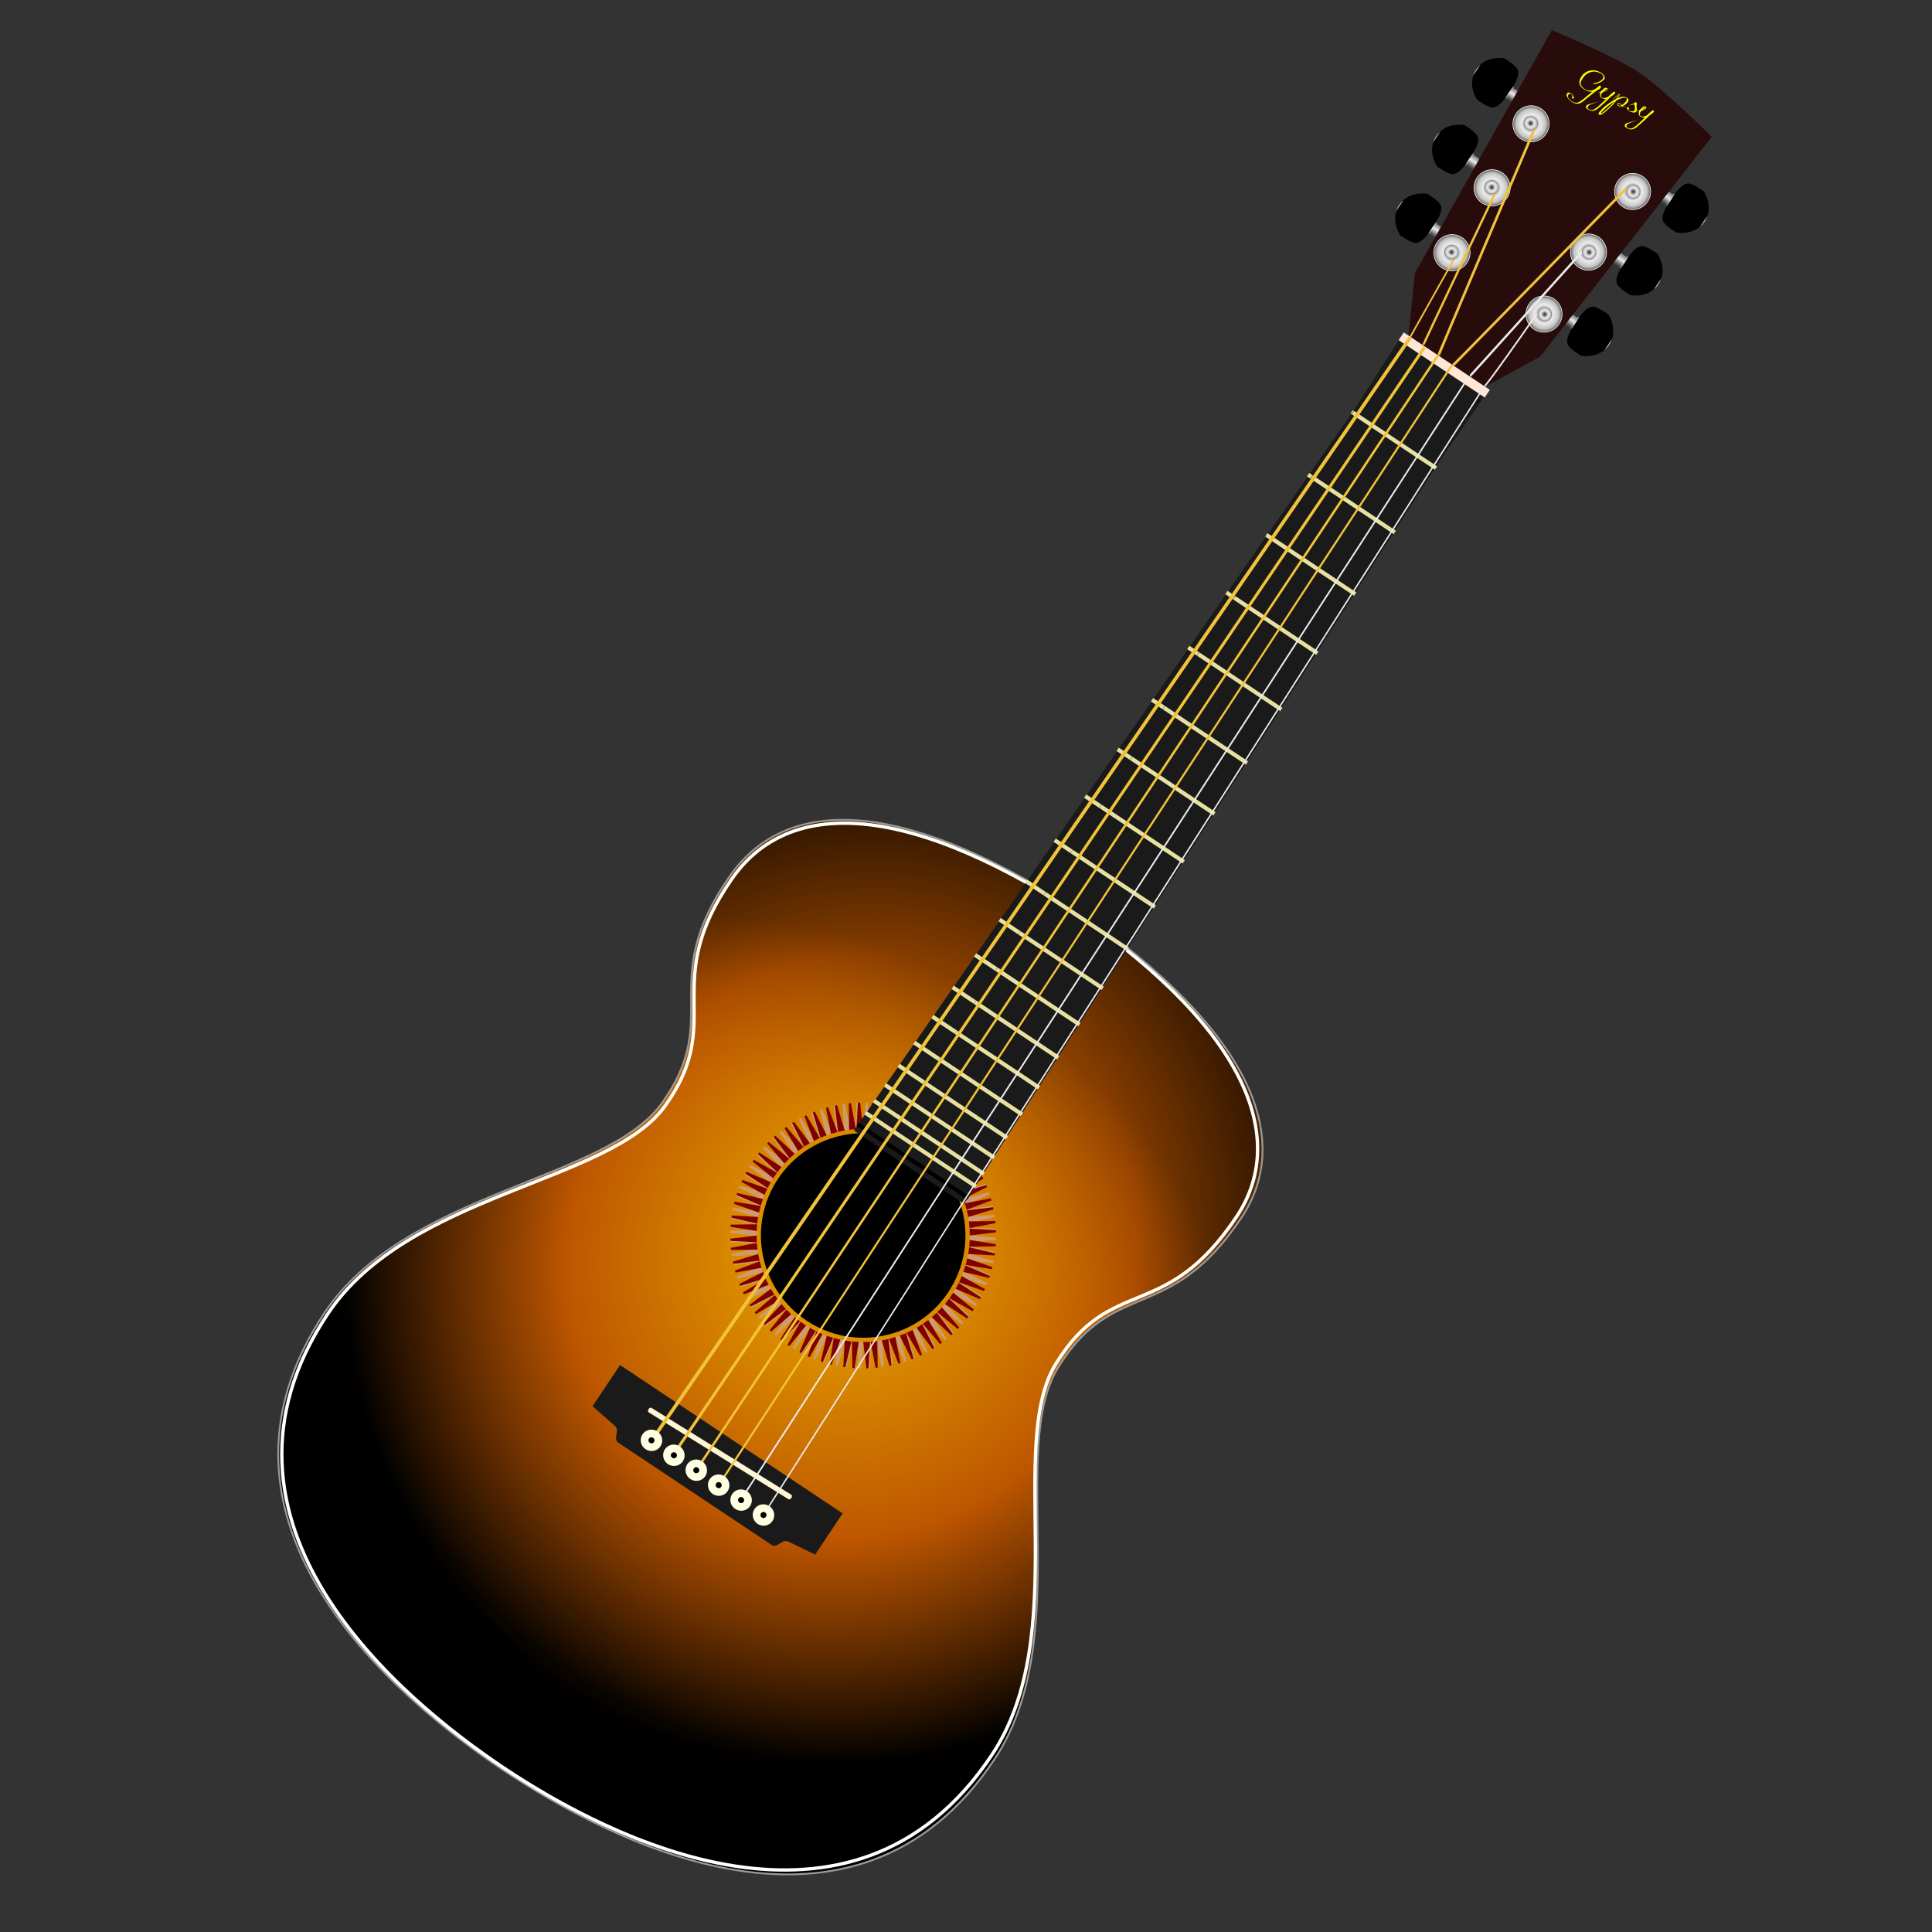 <?xml version="1.0" encoding="UTF-8" standalone="no"?>
<!-- Created with Inkscape (http://www.inkscape.org/) -->

<svg
   xmlns:dc="http://purl.org/dc/elements/1.1/"
   xmlns:cc="http://creativecommons.org/ns#"
   xmlns:rdf="http://www.w3.org/1999/02/22-rdf-syntax-ns#"
   xmlns:svg="http://www.w3.org/2000/svg"
   xmlns="http://www.w3.org/2000/svg"
   xmlns:xlink="http://www.w3.org/1999/xlink"
   xmlns:sodipodi="http://sodipodi.sourceforge.net/DTD/sodipodi-0.dtd"
   xmlns:inkscape="http://www.inkscape.org/namespaces/inkscape"
   width="128"
   height="128"
   id="svg2"
   sodipodi:version="0.32"
   inkscape:version="0.48.1 r9760"
   sodipodi:docname="gitara_icon_64.svg"
   inkscape:output_extension="org.inkscape.output.svg.inkscape"
   version="1.0">
  <rect width="100%" height="100%" fill="#333333" stroke="none"/>
  <defs
     id="defs4">
    <linearGradient
       id="linearGradient3550">
      <stop
         id="stop3552"
         offset="0"
         style="stop-color:#eaad00;stop-opacity:0;" />
      <stop
         style="stop-color:#be5600;stop-opacity:0;"
         offset="0.564"
         id="stop3554" />
      <stop
         id="stop3556"
         offset="1"
         style="stop-color:#000000;stop-opacity:0.297;" />
    </linearGradient>
    <linearGradient
       id="linearGradient3540">
      <stop
         style="stop-color:#eaad00;stop-opacity:1;"
         offset="0"
         id="stop3542" />
      <stop
         id="stop3544"
         offset="0.564"
         style="stop-color:#be5600;stop-opacity:1;" />
      <stop
         style="stop-color:#000000;stop-opacity:1;"
         offset="1"
         id="stop3546" />
    </linearGradient>
    <linearGradient
       id="linearGradient26711">
      <stop
         id="stop26713"
         offset="0"
         style="stop-color:#4c4c4c;stop-opacity:1" />
      <stop
         id="stop26715"
         offset="0.5"
         style="stop-color:#ebebeb;stop-opacity:1" />
      <stop
         id="stop26717"
         offset="1"
         style="stop-color:#6e6e6e;stop-opacity:1" />
    </linearGradient>
    <linearGradient
       id="linearGradient29680">
      <stop
         id="stop29682"
         offset="0"
         style="stop-color:#242424;stop-opacity:1" />
      <stop
         id="stop29684"
         offset="0.5"
         style="stop-color:#ebebeb;stop-opacity:1" />
      <stop
         id="stop29688"
         offset="0.796"
         style="stop-color:#c4c4c4;stop-opacity:1" />
      <stop
         id="stop29686"
         offset="1"
         style="stop-color:#595959;stop-opacity:1" />
    </linearGradient>
    <linearGradient
       inkscape:collect="always"
       xlink:href="#linearGradient26711"
       id="linearGradient3869"
       gradientUnits="userSpaceOnUse"
       gradientTransform="matrix(0.348,0,0,1,-114.13,0)"
       x1="-166.786"
       y1="69.505"
       x2="-166.786"
       y2="24.505" />
    <linearGradient
       inkscape:collect="always"
       xlink:href="#linearGradient26711"
       id="linearGradient3871"
       gradientUnits="userSpaceOnUse"
       gradientTransform="translate(-68.571,25)"
       x1="-67.5"
       y1="38.434"
       x2="-67.5"
       y2="1.791" />
    <linearGradient
       inkscape:collect="always"
       xlink:href="#linearGradient26711"
       id="linearGradient3873"
       gradientUnits="userSpaceOnUse"
       gradientTransform="matrix(0.348,0,0,1,-114.13,0)"
       x1="-166.786"
       y1="69.505"
       x2="-166.786"
       y2="24.505" />
    <linearGradient
       inkscape:collect="always"
       xlink:href="#linearGradient26711"
       id="linearGradient3875"
       gradientUnits="userSpaceOnUse"
       gradientTransform="translate(-68.571,25)"
       x1="-67.5"
       y1="38.434"
       x2="-67.5"
       y2="1.791" />
    <linearGradient
       inkscape:collect="always"
       xlink:href="#linearGradient26711"
       id="linearGradient3877"
       gradientUnits="userSpaceOnUse"
       gradientTransform="matrix(0.348,0,0,1,-114.13,0)"
       x1="-166.786"
       y1="69.505"
       x2="-166.786"
       y2="24.505" />
    <linearGradient
       inkscape:collect="always"
       xlink:href="#linearGradient26711"
       id="linearGradient3879"
       gradientUnits="userSpaceOnUse"
       gradientTransform="translate(-68.571,25)"
       x1="-67.5"
       y1="38.434"
       x2="-67.5"
       y2="1.791" />
    <linearGradient
       inkscape:collect="always"
       xlink:href="#linearGradient26711"
       id="linearGradient3881"
       gradientUnits="userSpaceOnUse"
       gradientTransform="matrix(0.348,0,0,1,-114.13,0)"
       x1="-166.786"
       y1="69.505"
       x2="-166.786"
       y2="24.505" />
    <linearGradient
       inkscape:collect="always"
       xlink:href="#linearGradient26711"
       id="linearGradient3883"
       gradientUnits="userSpaceOnUse"
       gradientTransform="translate(-68.571,25)"
       x1="-67.5"
       y1="38.434"
       x2="-67.5"
       y2="1.791" />
    <linearGradient
       inkscape:collect="always"
       xlink:href="#linearGradient26711"
       id="linearGradient3885"
       gradientUnits="userSpaceOnUse"
       gradientTransform="matrix(0.348,0,0,1,-114.13,0)"
       x1="-166.786"
       y1="69.505"
       x2="-166.786"
       y2="24.505" />
    <linearGradient
       inkscape:collect="always"
       xlink:href="#linearGradient26711"
       id="linearGradient3887"
       gradientUnits="userSpaceOnUse"
       gradientTransform="translate(-68.571,25)"
       x1="-67.5"
       y1="38.434"
       x2="-67.5"
       y2="1.791" />
    <linearGradient
       inkscape:collect="always"
       xlink:href="#linearGradient26711"
       id="linearGradient3889"
       gradientUnits="userSpaceOnUse"
       gradientTransform="matrix(0.348,0,0,1,-114.13,0)"
       x1="-166.786"
       y1="69.505"
       x2="-166.786"
       y2="24.505" />
    <linearGradient
       inkscape:collect="always"
       xlink:href="#linearGradient26711"
       id="linearGradient3891"
       gradientUnits="userSpaceOnUse"
       gradientTransform="translate(-68.571,25)"
       x1="-67.5"
       y1="38.434"
       x2="-67.5"
       y2="1.791" />
    <radialGradient
       inkscape:collect="always"
       xlink:href="#linearGradient3540"
       id="radialGradient3893"
       gradientUnits="userSpaceOnUse"
       gradientTransform="matrix(0.01,1.31,-1.223,0.009,851.29,1858.14)"
       cx="-884.399"
       cy="619.241"
       fx="-884.399"
       fy="619.241"
       r="218.055" />
    <radialGradient
       inkscape:collect="always"
       xlink:href="#linearGradient3550"
       id="radialGradient3895"
       gradientUnits="userSpaceOnUse"
       gradientTransform="matrix(-2.58956e-7,0.982,-1.189,-3.97808e-7,821.431,1573.77)"
       cx="-822.933"
       cy="619.241"
       fx="-822.933"
       fy="619.241"
       r="218.055" />
    <radialGradient
       inkscape:collect="always"
       xlink:href="#linearGradient29680"
       id="radialGradient3897"
       gradientUnits="userSpaceOnUse"
       gradientTransform="matrix(1,0,0,0.953,0,12.388)"
       cx="-585.888"
       cy="264.443"
       fx="-585.888"
       fy="264.443"
       r="86.251" />
    <radialGradient
       inkscape:collect="always"
       xlink:href="#linearGradient29680"
       id="radialGradient3899"
       gradientUnits="userSpaceOnUse"
       gradientTransform="matrix(1,0,0,0.953,0,12.388)"
       cx="-585.888"
       cy="264.443"
       fx="-585.888"
       fy="264.443"
       r="86.251" />
    <radialGradient
       inkscape:collect="always"
       xlink:href="#linearGradient29680"
       id="radialGradient3901"
       gradientUnits="userSpaceOnUse"
       gradientTransform="matrix(1,0,0,0.953,0,12.388)"
       cx="-585.888"
       cy="264.443"
       fx="-585.888"
       fy="264.443"
       r="86.251" />
    <radialGradient
       inkscape:collect="always"
       xlink:href="#linearGradient29680"
       id="radialGradient3903"
       gradientUnits="userSpaceOnUse"
       gradientTransform="matrix(1,0,0,0.953,0,12.388)"
       cx="-585.888"
       cy="264.443"
       fx="-585.888"
       fy="264.443"
       r="86.251" />
    <radialGradient
       inkscape:collect="always"
       xlink:href="#linearGradient29680"
       id="radialGradient3905"
       gradientUnits="userSpaceOnUse"
       gradientTransform="matrix(1,0,0,0.953,0,12.388)"
       cx="-585.888"
       cy="264.443"
       fx="-585.888"
       fy="264.443"
       r="86.251" />
    <radialGradient
       inkscape:collect="always"
       xlink:href="#linearGradient29680"
       id="radialGradient3907"
       gradientUnits="userSpaceOnUse"
       gradientTransform="matrix(1,0,0,0.953,0,12.388)"
       cx="-585.888"
       cy="264.443"
       fx="-585.888"
       fy="264.443"
       r="86.251" />
    <radialGradient
       inkscape:collect="always"
       xlink:href="#linearGradient29680"
       id="radialGradient3909"
       gradientUnits="userSpaceOnUse"
       gradientTransform="matrix(1,0,0,0.953,0,12.388)"
       cx="-585.888"
       cy="264.443"
       fx="-585.888"
       fy="264.443"
       r="86.251" />
    <radialGradient
       inkscape:collect="always"
       xlink:href="#linearGradient29680"
       id="radialGradient3911"
       gradientUnits="userSpaceOnUse"
       gradientTransform="matrix(1,0,0,0.953,0,12.388)"
       cx="-585.888"
       cy="264.443"
       fx="-585.888"
       fy="264.443"
       r="86.251" />
    <radialGradient
       inkscape:collect="always"
       xlink:href="#linearGradient29680"
       id="radialGradient3913"
       gradientUnits="userSpaceOnUse"
       gradientTransform="matrix(1,0,0,0.953,0,12.388)"
       cx="-585.888"
       cy="264.443"
       fx="-585.888"
       fy="264.443"
       r="86.251" />
    <radialGradient
       inkscape:collect="always"
       xlink:href="#linearGradient29680"
       id="radialGradient3915"
       gradientUnits="userSpaceOnUse"
       gradientTransform="matrix(1,0,0,0.953,0,12.388)"
       cx="-585.888"
       cy="264.443"
       fx="-585.888"
       fy="264.443"
       r="86.251" />
    <radialGradient
       inkscape:collect="always"
       xlink:href="#linearGradient29680"
       id="radialGradient3917"
       gradientUnits="userSpaceOnUse"
       gradientTransform="matrix(1,0,0,0.953,0,12.388)"
       cx="-585.888"
       cy="264.443"
       fx="-585.888"
       fy="264.443"
       r="86.251" />
    <radialGradient
       inkscape:collect="always"
       xlink:href="#linearGradient29680"
       id="radialGradient3919"
       gradientUnits="userSpaceOnUse"
       gradientTransform="matrix(1,0,0,0.953,0,12.388)"
       cx="-585.888"
       cy="264.443"
       fx="-585.888"
       fy="264.443"
       r="86.251" />
  </defs>
  <sodipodi:namedview
     id="base"
     pagecolor="#ffffff"
     bordercolor="#666666"
     borderopacity="1.0"
     gridtolerance="10000"
     guidetolerance="10"
     objecttolerance="10"
     inkscape:pageopacity="0.0"
     inkscape:pageshadow="2"
     inkscape:zoom="4.3671875"
     inkscape:cx="24.042934"
     inkscape:cy="64"
     inkscape:document-units="px"
     inkscape:current-layer="layer1"
     showgrid="false"
     inkscape:window-width="1606"
     inkscape:window-height="946"
     inkscape:window-x="0"
     inkscape:window-y="26"
     showguides="true"
     inkscape:guide-bbox="true"
     inkscape:window-maximized="0" />
  <g
     inkscape:label="Layer 1"
     inkscape:groupmode="layer"
     id="layer1"
     transform="translate(-181.376,-837.306)">
    <g
       id="g14041"
       style="fill:#000000;fill-opacity:1;fill-rule:evenodd;stroke:#d55801;stroke-width:0.5;stroke-linecap:butt;stroke-linejoin:miter;stroke-miterlimit:4;stroke-opacity:1;stroke-dasharray:none;stroke-dashoffset:0;marker:none;visibility:visible;display:inline;overflow:visible;enable-background:accumulate"
       transform="matrix(0.127,0.085,-0.085,0.127,249.917,817.5)" />
    <g
       id="g15104"
       style="fill:#000000;fill-opacity:1;fill-rule:evenodd;stroke:none;stroke-width:0.5;marker:none;visibility:visible;display:inline;overflow:visible;enable-background:accumulate"
       transform="matrix(0.127,0.085,-0.085,0.127,233.648,835.866)" />
    <g
       id="g7476"
       style="fill:#000000;fill-opacity:1;fill-rule:evenodd;stroke:none;stroke-width:0.5;marker:none;visibility:visible;display:inline;overflow:visible;enable-background:accumulate"
       transform="matrix(0.162,0.108,-0.105,0.157,269.23,844.381)" />
    <g
       id="g102362"
       transform="matrix(0.098,0.065,-0.085,0.127,233.199,960.79)" />
    <g
       id="g3743"
       transform="matrix(0.102,0.068,-0.068,0.102,277.108,842.221)">
      <g
         id="g3675"
         transform="matrix(-0.347,0,0,0.347,65.222,56.756)">
        <path
           sodipodi:nodetypes="cscscsc"
           id="path3677"
           d="m -231.219,6.639 c -16.233,7.255 -27.344,21.816 -27.344,38.588 0,16.772 11.111,31.333 27.344,38.588 0,0 20.743,1.021 26.938,-3.43 10.51,-7.552 8,-35.158 8,-35.158 0,0 2.51,-27.607 -8,-35.158 -6.194,-4.451 -26.938,-3.43 -26.938,-3.43 z"
           style="fill:#000000;fill-opacity:1;stroke:#ebebeb;stroke-width:0;stroke-linejoin:round;stroke-miterlimit:4;stroke-opacity:0.992;stroke-dasharray:none"
           inkscape:connector-curvature="0" />
        <g
           transform="matrix(0.485,0,0,0.508,-111.477,22.772)"
           id="g3679">
          <rect
             style="fill:url(#linearGradient3869);fill-opacity:1;stroke:#ebebeb;stroke-width:0;stroke-linejoin:round;stroke-miterlimit:4;stroke-opacity:0.992;stroke-dasharray:none"
             id="rect3681"
             width="5.714"
             height="45"
             x="-175"
             y="24.505"
             rx="1.579"
             ry="9.227" />
          <path
             style="fill:url(#linearGradient3871);fill-opacity:1;stroke:#ebebeb;stroke-width:0;stroke-linejoin:round;stroke-miterlimit:4;stroke-opacity:0.992"
             d="m -169.136,28.791 66.129,-2 c 0.875,0 1.579,6.115 1.579,11.227 l 0,19.404 c 0,5.112 -0.704,11.227 -1.579,11.227 l -66.129,-2 c -0.875,0 -1.579,-4.115 -1.579,-9.227 l 0,-19.404 c 0,-5.112 0.704,-9.227 1.579,-9.227 z"
             id="path3683"
             sodipodi:nodetypes="ccccccccc"
             inkscape:connector-curvature="0" />
        </g>
        <path
           id="path3685"
           d="m -257.156,35.746 c -0.92,3.272 -1.406,6.675 -1.406,10.188 0,3.512 0.487,6.947 1.406,10.219 l 0,-20.406 z"
           style="fill:#cccccc;fill-opacity:1;stroke:#ebebeb;stroke-width:0;stroke-linejoin:round;stroke-miterlimit:4;stroke-opacity:0.992;stroke-dasharray:none"
           inkscape:connector-curvature="0" />
      </g>
      <g
         transform="matrix(-0.347,0,0,0.347,69.222,14.756)"
         id="g3687">
        <path
           style="fill:#000000;fill-opacity:1;stroke:#ebebeb;stroke-width:0;stroke-linejoin:round;stroke-miterlimit:4;stroke-opacity:0.992;stroke-dasharray:none"
           d="m -231.219,6.639 c -16.233,7.255 -27.344,21.816 -27.344,38.588 0,16.772 11.111,31.333 27.344,38.588 0,0 20.743,1.021 26.938,-3.43 10.51,-7.552 8,-35.158 8,-35.158 0,0 2.51,-27.607 -8,-35.158 -6.194,-4.451 -26.938,-3.43 -26.938,-3.43 z"
           id="path3689"
           sodipodi:nodetypes="cscscsc"
           inkscape:connector-curvature="0" />
        <g
           id="g3691"
           transform="matrix(0.485,0,0,0.508,-111.477,22.772)">
          <rect
             ry="9.227"
             rx="1.579"
             y="24.505"
             x="-175"
             height="45"
             width="5.714"
             id="rect3693"
             style="fill:url(#linearGradient3873);fill-opacity:1;stroke:#ebebeb;stroke-width:0;stroke-linejoin:round;stroke-miterlimit:4;stroke-opacity:0.992;stroke-dasharray:none" />
          <path
             sodipodi:nodetypes="ccccccccc"
             id="path3695"
             d="m -169.136,28.791 66.129,-2 c 0.875,0 1.579,6.115 1.579,11.227 l 0,19.404 c 0,5.112 -0.704,11.227 -1.579,11.227 l -66.129,-2 c -0.875,0 -1.579,-4.115 -1.579,-9.227 l 0,-19.404 c 0,-5.112 0.704,-9.227 1.579,-9.227 z"
             style="fill:url(#linearGradient3875);fill-opacity:1;stroke:#ebebeb;stroke-width:0;stroke-linejoin:round;stroke-miterlimit:4;stroke-opacity:0.992"
             inkscape:connector-curvature="0" />
        </g>
        <path
           style="fill:#cccccc;fill-opacity:1;stroke:#ebebeb;stroke-width:0;stroke-linejoin:round;stroke-miterlimit:4;stroke-opacity:0.992;stroke-dasharray:none"
           d="m -257.156,35.746 c -0.92,3.272 -1.406,6.675 -1.406,10.188 0,3.512 0.487,6.947 1.406,10.219 l 0,-20.406 z"
           id="path3697"
           inkscape:connector-curvature="0" />
      </g>
      <g
         id="g3699"
         transform="matrix(-0.347,0,0,0.347,71.222,-27.244)">
        <path
           sodipodi:nodetypes="cscscsc"
           id="path3701"
           d="m -231.219,6.639 c -16.233,7.255 -27.344,21.816 -27.344,38.588 0,16.772 11.111,31.333 27.344,38.588 0,0 20.743,1.021 26.938,-3.43 10.51,-7.552 8,-35.158 8,-35.158 0,0 2.51,-27.607 -8,-35.158 -6.194,-4.451 -26.938,-3.43 -26.938,-3.43 z"
           style="fill:#000000;fill-opacity:1;stroke:#ebebeb;stroke-width:0;stroke-linejoin:round;stroke-miterlimit:4;stroke-opacity:0.992;stroke-dasharray:none"
           inkscape:connector-curvature="0" />
        <g
           transform="matrix(0.485,0,0,0.508,-111.477,22.772)"
           id="g3703">
          <rect
             style="fill:url(#linearGradient3877);fill-opacity:1;stroke:#ebebeb;stroke-width:0;stroke-linejoin:round;stroke-miterlimit:4;stroke-opacity:0.992;stroke-dasharray:none"
             id="rect3705"
             width="5.714"
             height="45"
             x="-175"
             y="24.505"
             rx="1.579"
             ry="9.227" />
          <path
             style="fill:url(#linearGradient3879);fill-opacity:1;stroke:#ebebeb;stroke-width:0;stroke-linejoin:round;stroke-miterlimit:4;stroke-opacity:0.992"
             d="m -169.136,28.791 66.129,-2 c 0.875,0 1.579,6.115 1.579,11.227 l 0,19.404 c 0,5.112 -0.704,11.227 -1.579,11.227 l -66.129,-2 c -0.875,0 -1.579,-4.115 -1.579,-9.227 l 0,-19.404 c 0,-5.112 0.704,-9.227 1.579,-9.227 z"
             id="path3707"
             sodipodi:nodetypes="ccccccccc"
             inkscape:connector-curvature="0" />
        </g>
        <path
           id="path3709"
           d="m -257.156,35.746 c -0.92,3.272 -1.406,6.675 -1.406,10.188 0,3.512 0.487,6.947 1.406,10.219 l 0,-20.406 z"
           style="fill:#cccccc;fill-opacity:1;stroke:#ebebeb;stroke-width:0;stroke-linejoin:round;stroke-miterlimit:4;stroke-opacity:0.992;stroke-dasharray:none"
           inkscape:connector-curvature="0" />
      </g>
      <g
         transform="matrix(0.347,0,0,0.347,108.348,56.756)"
         id="g3659">
        <path
           style="fill:#000000;fill-opacity:1;stroke:#ebebeb;stroke-width:0;stroke-linejoin:round;stroke-miterlimit:4;stroke-opacity:0.992;stroke-dasharray:none"
           d="m -231.219,6.639 c -16.233,7.255 -27.344,21.816 -27.344,38.588 0,16.772 11.111,31.333 27.344,38.588 0,0 20.743,1.021 26.938,-3.43 10.51,-7.552 8,-35.158 8,-35.158 0,0 2.51,-27.607 -8,-35.158 -6.194,-4.451 -26.938,-3.43 -26.938,-3.43 z"
           id="path3661"
           sodipodi:nodetypes="cscscsc"
           inkscape:connector-curvature="0" />
        <g
           id="g3663"
           transform="matrix(0.485,0,0,0.508,-111.477,22.772)">
          <rect
             ry="9.227"
             rx="1.579"
             y="24.505"
             x="-175"
             height="45"
             width="5.714"
             id="rect3665"
             style="fill:url(#linearGradient3881);fill-opacity:1;stroke:#ebebeb;stroke-width:0;stroke-linejoin:round;stroke-miterlimit:4;stroke-opacity:0.992;stroke-dasharray:none" />
          <path
             sodipodi:nodetypes="ccccccccc"
             id="path3667"
             d="m -169.136,28.791 66.129,-2 c 0.875,0 1.579,6.115 1.579,11.227 l 0,19.404 c 0,5.112 -0.704,11.227 -1.579,11.227 l -66.129,-2 c -0.875,0 -1.579,-4.115 -1.579,-9.227 l 0,-19.404 c 0,-5.112 0.704,-9.227 1.579,-9.227 z"
             style="fill:url(#linearGradient3883);fill-opacity:1;stroke:#ebebeb;stroke-width:0;stroke-linejoin:round;stroke-miterlimit:4;stroke-opacity:0.992"
             inkscape:connector-curvature="0" />
        </g>
        <path
           style="fill:#cccccc;fill-opacity:1;stroke:#ebebeb;stroke-width:0;stroke-linejoin:round;stroke-miterlimit:4;stroke-opacity:0.992;stroke-dasharray:none"
           d="m -257.156,35.746 c -0.92,3.272 -1.406,6.675 -1.406,10.188 0,3.512 0.487,6.947 1.406,10.219 l 0,-20.406 z"
           id="path3669"
           inkscape:connector-curvature="0" />
      </g>
      <g
         id="g3643"
         transform="matrix(0.347,0,0,0.347,104.348,14.756)">
        <path
           sodipodi:nodetypes="cscscsc"
           id="path3645"
           d="m -231.219,6.639 c -16.233,7.255 -27.344,21.816 -27.344,38.588 0,16.772 11.111,31.333 27.344,38.588 0,0 20.743,1.021 26.938,-3.43 10.51,-7.552 8,-35.158 8,-35.158 0,0 2.51,-27.607 -8,-35.158 -6.194,-4.451 -26.938,-3.43 -26.938,-3.43 z"
           style="fill:#000000;fill-opacity:1;stroke:#ebebeb;stroke-width:0;stroke-linejoin:round;stroke-miterlimit:4;stroke-opacity:0.992;stroke-dasharray:none"
           inkscape:connector-curvature="0" />
        <g
           transform="matrix(0.485,0,0,0.508,-111.477,22.772)"
           id="g3647">
          <rect
             style="fill:url(#linearGradient3885);fill-opacity:1;stroke:#ebebeb;stroke-width:0;stroke-linejoin:round;stroke-miterlimit:4;stroke-opacity:0.992;stroke-dasharray:none"
             id="rect3649"
             width="5.714"
             height="45"
             x="-175"
             y="24.505"
             rx="1.579"
             ry="9.227" />
          <path
             style="fill:url(#linearGradient3887);fill-opacity:1;stroke:#ebebeb;stroke-width:0;stroke-linejoin:round;stroke-miterlimit:4;stroke-opacity:0.992"
             d="m -169.136,28.791 66.129,-2 c 0.875,0 1.579,6.115 1.579,11.227 l 0,19.404 c 0,5.112 -0.704,11.227 -1.579,11.227 l -66.129,-2 c -0.875,0 -1.579,-4.115 -1.579,-9.227 l 0,-19.404 c 0,-5.112 0.704,-9.227 1.579,-9.227 z"
             id="path3651"
             sodipodi:nodetypes="ccccccccc"
             inkscape:connector-curvature="0" />
        </g>
        <path
           id="path3653"
           d="m -257.156,35.746 c -0.92,3.272 -1.406,6.675 -1.406,10.188 0,3.512 0.487,6.947 1.406,10.219 l 0,-20.406 z"
           style="fill:#cccccc;fill-opacity:1;stroke:#ebebeb;stroke-width:0;stroke-linejoin:round;stroke-miterlimit:4;stroke-opacity:0.992;stroke-dasharray:none"
           inkscape:connector-curvature="0" />
      </g>
      <g
         transform="matrix(0.347,0,0,0.347,102.348,-27.244)"
         id="g3628">
        <path
           style="fill:#000000;fill-opacity:1;stroke:#ebebeb;stroke-width:0;stroke-linejoin:round;stroke-miterlimit:4;stroke-opacity:0.992;stroke-dasharray:none"
           d="m -231.219,6.639 c -16.233,7.255 -27.344,21.816 -27.344,38.588 0,16.772 11.111,31.333 27.344,38.588 0,0 20.743,1.021 26.938,-3.43 10.51,-7.552 8,-35.158 8,-35.158 0,0 2.51,-27.607 -8,-35.158 -6.194,-4.451 -26.938,-3.43 -26.938,-3.43 z"
           id="path3572"
           sodipodi:nodetypes="cscscsc"
           inkscape:connector-curvature="0" />
        <g
           id="g3611"
           transform="matrix(0.485,0,0,0.508,-111.477,22.772)">
          <rect
             ry="9.227"
             rx="1.579"
             y="24.505"
             x="-175"
             height="45"
             width="5.714"
             id="rect3582"
             style="fill:url(#linearGradient3889);fill-opacity:1;stroke:#ebebeb;stroke-width:0;stroke-linejoin:round;stroke-miterlimit:4;stroke-opacity:0.992;stroke-dasharray:none" />
          <path
             sodipodi:nodetypes="ccccccccc"
             id="rect3594"
             d="m -169.136,28.791 66.129,-2 c 0.875,0 1.579,6.115 1.579,11.227 l 0,19.404 c 0,5.112 -0.704,11.227 -1.579,11.227 l -66.129,-2 c -0.875,0 -1.579,-4.115 -1.579,-9.227 l 0,-19.404 c 0,-5.112 0.704,-9.227 1.579,-9.227 z"
             style="fill:url(#linearGradient3891);fill-opacity:1;stroke:#ebebeb;stroke-width:0;stroke-linejoin:round;stroke-miterlimit:4;stroke-opacity:0.992"
             inkscape:connector-curvature="0" />
        </g>
        <path
           style="fill:#cccccc;fill-opacity:1;stroke:#ebebeb;stroke-width:0;stroke-linejoin:round;stroke-miterlimit:4;stroke-opacity:0.992;stroke-dasharray:none"
           d="m -257.156,35.746 c -0.92,3.272 -1.406,6.675 -1.406,10.188 0,3.512 0.487,6.947 1.406,10.219 l 0,-20.406 z"
           id="path3623"
           inkscape:connector-curvature="0" />
      </g>
      <path
         id="path2711"
         d="m 85.046,486.34 c 120.397,1.974 166.238,40.593 166.238,88.949 2e-5,69.949 -39.475,65.002 -37.501,122.24 1.78,51.627 88.818,116.425 88.818,195.399 -10e-6,136.187 -148.029,151.977 -217.555,151.977 -69.525,0 -217.555,-15.79 -217.555,-151.977 0,-78.974 87.037,-143.772 88.818,-195.399 1.974,-57.238 -38.899,-52.305 -37.501,-122.24 0.987,-49.343 45.841,-86.975 166.238,-88.949 l 0,1e-5 z"
         style="fill:url(#radialGradient3893);fill-opacity:1;fill-rule:evenodd;stroke:#999999;stroke-width:1px;stroke-linecap:butt;stroke-linejoin:miter;stroke-opacity:1"
         inkscape:connector-curvature="0" />
      <path
         sodipodi:nodetypes="cssssssscc"
         style="fill:url(#radialGradient3895);fill-opacity:1;fill-rule:evenodd;stroke:#fffffb;stroke-width:1.803;stroke-linecap:butt;stroke-linejoin:miter;stroke-miterlimit:4;stroke-opacity:1;stroke-dasharray:none"
         d="m 85.046,487.507 c 117.043,1.966 163.75,40.426 163.75,88.584 2e-5,69.662 -39.089,63.306 -37.17,120.309 1.731,51.415 88.486,116.661 88.486,195.311 -10e-6,135.628 -147.477,152.067 -215.065,152.067 -67.589,0 -215.78,-15.725 -215.78,-151.353 0,-78.65 87.613,-143.325 89.343,-194.74 1.919,-57.003 -39.387,-52.518 -38.027,-122.166 0.959,-49.141 47.421,-86.047 164.464,-88.012 l 0,1e-5 z"
         id="path3548"
         inkscape:connector-curvature="0" />
      <path
         sodipodi:nodetypes="cccccccczc"
         style="fill:#280b0b;fill-opacity:1;stroke:none"
         d="m 34.885,-51.842 11.251,150.311 19.823,37.58 -3.582,3.03 43.561,1.515 1.974,-4.798 19.571,-37.327 11.251,-150.311 c 0,0 -36.367,-7.124 -51.945,-7.124 -15.578,-4.8e-5 -51.904,7.124 -51.904,7.124 z"
         id="path3993"
         inkscape:connector-curvature="0" />
      <path
         sodipodi:type="arc"
         style="fill:#000000;fill-opacity:1;stroke:none"
         id="path3995"
         sodipodi:cx="-848.7019"
         sodipodi:cy="37.500782"
         sodipodi:rx="55.264313"
         sodipodi:ry="55.264313"
         d="m -793.438,37.501 c 0,30.522 -24.743,55.264 -55.264,55.264 -30.522,0 -55.264,-24.743 -55.264,-55.264 0,-30.522 24.743,-55.264 55.264,-55.264 30.522,0 55.264,24.743 55.264,55.264 z"
         transform="translate(935.225,659.11)" />
      <g
         id="g3997"
         transform="translate(362.884,484.564)">
        <g
           id="g3999">
          <path
             style="fill:#ce9b6c;fill-opacity:1;stroke:none"
             d="m -278.467,140.187 c -0.395,0.011 -0.774,0.037 -1.168,0.054 l -0.706,14.342 c 1.213,-0.083 2.434,-0.13 3.667,-0.136 l -1.793,-14.261 z m 6.411,0.109 -2.227,14.179 c 1.238,0.044 2.45,0.15 3.667,0.272 l -0.272,-14.369 c -0.391,-0.03 -0.776,-0.058 -1.168,-0.082 z m -11.354,0.217 c -0.392,0.038 -0.777,0.091 -1.168,0.136 l 0.299,14.342 c 1.201,-0.165 2.417,-0.291 3.64,-0.38 l -2.771,-14.098 z m 16.298,0.272 -3.178,13.989 c 1.211,0.128 2.425,0.287 3.613,0.489 l 0.706,-14.342 c -0.378,-0.055 -0.76,-0.087 -1.141,-0.136 z m -23.795,0.869 c -0.376,0.077 -0.767,0.134 -1.141,0.217 l 1.793,14.261 c 1.175,-0.291 2.357,-0.543 3.558,-0.761 l -4.21,-13.717 z m 31.238,0.462 -4.645,13.609 c 1.201,0.256 2.386,0.539 3.558,0.869 l 2.227,-14.179 c -0.378,-0.097 -0.76,-0.208 -1.141,-0.299 z m -36.073,0.706 c -0.37,0.104 -0.746,0.217 -1.114,0.326 l 2.771,14.071 c 1.151,-0.371 2.323,-0.705 3.504,-1.005 l -5.161,-13.391 z m 40.853,0.652 -5.568,13.201 c 1.174,0.337 2.335,0.705 3.477,1.114 l 3.205,-13.962 c -0.369,-0.122 -0.743,-0.237 -1.114,-0.353 z m -48.052,1.793 c -0.362,0.144 -0.727,0.285 -1.087,0.435 l 4.265,13.69 c 1.101,-0.49 2.232,-0.964 3.368,-1.385 l -6.546,-12.74 z m 55.141,0.842 -6.899,12.549 c 1.132,0.46 2.247,0.965 3.341,1.494 l 4.618,-13.554 c -0.352,-0.16 -0.704,-0.335 -1.059,-0.489 z m -59.678,1.141 c -0.352,0.169 -0.684,0.369 -1.032,0.543 l 5.161,13.364 c 1.079,-0.573 2.168,-1.125 3.287,-1.63 l -7.416,-12.278 z m 64.159,1.005 -7.769,12.033 c 1.094,0.535 2.179,1.11 3.232,1.711 l 5.568,-13.228 c -0.339,-0.183 -0.69,-0.338 -1.032,-0.516 z m -70.814,2.635 c -0.323,0.2 -0.631,0.42 -0.951,0.625 l 6.546,12.74 c 1.001,-0.675 2.025,-1.316 3.069,-1.929 l -8.665,-11.436 z m 77.361,1.195 -8.991,11.164 c 1.031,0.648 2.029,1.328 3.015,2.037 l 6.927,-12.549 c -0.317,-0.217 -0.63,-0.44 -0.951,-0.652 z m -81.462,1.575 c -0.315,0.227 -0.639,0.448 -0.951,0.679 l 7.443,12.251 c 0.957,-0.746 1.93,-1.461 2.934,-2.146 l -9.426,-10.784 z m 85.483,1.304 -9.724,10.512 c 0.983,0.716 1.945,1.452 2.879,2.227 l 7.769,-12.006 c -0.309,-0.245 -0.61,-0.494 -0.924,-0.733 z m -91.404,3.423 c -0.292,0.26 -0.581,0.523 -0.869,0.788 l 8.665,11.436 c 0.88,-0.849 1.784,-1.68 2.716,-2.472 l -10.512,-9.752 z m 97.163,1.467 -10.784,9.426 c 0.908,0.819 1.781,1.679 2.635,2.553 l 8.991,-11.164 c -0.279,-0.272 -0.559,-0.547 -0.842,-0.815 z m -100.748,1.956 c -0.272,0.278 -0.547,0.559 -0.815,0.842 l 9.426,10.784 c 0.811,-0.897 1.661,-1.763 2.526,-2.608 l -11.137,-9.018 z m 104.225,1.575 -11.409,8.665 c 0.845,0.875 1.656,1.789 2.445,2.716 l 9.752,-10.512 c -0.261,-0.292 -0.523,-0.582 -0.788,-0.869 z m -109.223,4.129 c -0.245,0.309 -0.494,0.61 -0.733,0.924 l 10.512,9.724 c 0.72,-0.987 1.475,-1.941 2.255,-2.879 l -12.033,-7.769 z m 114.058,1.711 -12.251,7.416 c 0.755,0.966 1.48,1.947 2.173,2.961 l 10.784,-9.426 c -0.23,-0.32 -0.471,-0.635 -0.706,-0.951 z m -117.019,2.282 c -0.221,0.323 -0.436,0.651 -0.652,0.978 l 11.164,8.964 c 0.648,-1.03 1.328,-2.03 2.037,-3.015 l -12.549,-6.927 z m 119.844,1.793 -12.74,6.546 c 0.685,1.014 1.307,2.066 1.929,3.124 l 11.436,-8.665 c -0.208,-0.336 -0.411,-0.673 -0.625,-1.005 z m -123.81,4.645 c -0.183,0.339 -0.338,0.69 -0.516,1.032 l 12.033,7.769 c 0.535,-1.092 1.11,-2.153 1.711,-3.205 l -13.228,-5.596 z m 127.558,1.956 -13.364,5.161 c 0.572,1.075 1.098,2.172 1.603,3.287 l 12.278,-7.416 c -0.168,-0.348 -0.343,-0.687 -0.516,-1.032 z m -129.731,2.499 c -0.161,0.355 -0.334,0.702 -0.489,1.059 l 12.549,6.927 c 0.455,-1.118 0.945,-2.232 1.467,-3.314 l -13.527,-4.672 z m 131.823,1.983 -13.717,4.237 c 0.495,1.108 0.96,2.251 1.385,3.395 l 12.767,-6.546 c -0.144,-0.362 -0.284,-0.727 -0.435,-1.087 z m -134.621,5.08 c -0.122,0.369 -0.237,0.743 -0.353,1.114 l 13.228,5.541 c 0.336,-1.168 0.707,-2.313 1.114,-3.45 l -13.989,-3.205 z m 137.174,2.064 -14.098,2.771 c 0.374,1.152 0.73,2.321 1.032,3.504 l 13.391,-5.161 c -0.105,-0.374 -0.215,-0.742 -0.326,-1.114 z m -138.559,2.689 c -0.098,0.384 -0.207,0.755 -0.299,1.141 l 13.609,4.645 c 0.255,-1.196 0.542,-2.364 0.869,-3.531 l -14.179,-2.255 z m 139.809,2.092 -14.234,1.82 c 0.292,1.174 0.542,2.357 0.761,3.558 l 13.717,-4.237 c -0.078,-0.377 -0.16,-0.766 -0.244,-1.141 z m -141.303,5.378 c -0.055,0.38 -0.114,0.759 -0.163,1.141 l 14.016,3.178 c 0.127,-1.216 0.287,-2.42 0.489,-3.613 l -14.342,-0.706 z m 142.552,2.119 -14.342,0.299 c 0.166,1.201 0.289,2.417 0.38,3.64 l 14.098,-2.771 c -0.038,-0.393 -0.091,-0.777 -0.136,-1.168 z m -128.726,2.526 -14.369,0.272 c -0.029,0.385 -0.059,0.781 -0.082,1.168 l 14.179,2.2 c 0.044,-1.22 0.153,-2.44 0.272,-3.64 z m 114.792,1.711 c 0.083,1.204 0.155,2.416 0.163,3.64 l 14.234,-1.766 c -0.011,-0.395 -0.036,-0.775 -0.054,-1.168 l -14.342,-0.706 z m -115.09,4.373 -14.234,1.766 c 0.011,0.389 0.037,0.78 0.054,1.168 l 14.315,0.706 c -0.083,-1.207 -0.128,-2.413 -0.136,-3.64 z m 115.199,1.711 c -0.043,1.229 -0.125,2.431 -0.244,3.64 l 14.342,-0.272 c 0.029,-0.391 0.058,-0.776 0.082,-1.168 l -14.179,-2.2 z m -115.036,2.255 -14.098,2.771 c 0.038,0.384 0.092,0.759 0.136,1.141 l 14.342,-0.299 c -0.164,-1.191 -0.29,-2.4 -0.38,-3.613 z m 114.764,1.711 c -0.127,1.21 -0.289,2.426 -0.489,3.613 l 14.315,0.706 c 0.056,-0.389 0.113,-0.777 0.163,-1.168 l -13.989,-3.151 z m -113.977,4.319 -13.745,4.237 c 0.079,0.383 0.159,0.76 0.244,1.141 l 14.234,-1.82 c -0.29,-1.17 -0.516,-2.361 -0.733,-3.558 z m 113.026,1.684 c -0.252,1.181 -0.546,2.35 -0.869,3.504 l 14.179,2.255 c 0.096,-0.376 0.182,-0.763 0.272,-1.141 l -13.582,-4.618 z m -112.211,2.2 -13.391,5.161 c 0.106,0.377 0.242,0.739 0.353,1.114 l 14.071,-2.743 c -0.378,-1.167 -0.728,-2.333 -1.032,-3.531 z m 111.233,1.657 c -0.334,1.163 -0.683,2.318 -1.087,3.45 l 13.962,3.205 c 0.122,-0.369 0.264,-0.742 0.38,-1.114 l -13.256,-5.541 z m -109.413,4.156 -12.74,6.519 c 0.144,0.362 0.285,0.727 0.435,1.087 l 13.69,-4.237 c -0.494,-1.108 -0.96,-2.225 -1.385,-3.368 z m 107.43,1.575 c -0.458,1.129 -0.94,2.249 -1.467,3.341 l 13.527,4.645 c 0.161,-0.355 0.334,-0.702 0.489,-1.059 l -12.549,-6.927 z m -105.909,2.092 -12.278,7.388 c 0.004,0.007 -0.004,0.02 0,0.027 0.167,0.345 0.344,0.69 0.516,1.032 l 13.364,-5.161 c -0.569,-1.07 -1.101,-2.178 -1.603,-3.287 z m 104.279,1.548 c -0.53,1.083 -1.089,2.162 -1.684,3.205 l 13.201,5.596 c 0.184,-0.34 0.365,-0.689 0.543,-1.032 l -12.06,-7.769 z m -101.482,3.857 -11.436,8.638 c 0.209,0.338 0.437,0.671 0.652,1.005 l 12.712,-6.546 c -0.681,-1.008 -1.311,-2.045 -1.929,-3.097 z m 98.548,1.44 c -0.647,1.032 -1.328,2.029 -2.037,3.015 l 12.549,6.927 c 0.217,-0.317 0.44,-0.631 0.652,-0.951 l -11.164,-8.991 z m -96.429,1.929 -10.784,9.398 c 0.228,0.317 0.446,0.637 0.679,0.951 l 12.251,-7.416 c -0.747,-0.957 -1.46,-1.93 -2.146,-2.934 z m 94.202,1.358 c -0.716,0.984 -1.452,1.944 -2.227,2.879 l 12.006,7.769 c 0.245,-0.309 0.494,-0.61 0.733,-0.924 l -10.512,-9.724 z m -90.481,3.477 -9.752,10.485 c 0.261,0.292 0.523,0.582 0.788,0.869 l 11.409,-8.665 c -0.841,-0.871 -1.66,-1.767 -2.445,-2.689 z m 86.651,1.25 c -0.815,0.904 -1.656,1.784 -2.526,2.635 l 11.137,8.991 c 0.272,-0.279 0.547,-0.559 0.815,-0.842 l -9.426,-10.784 z m -83.989,1.684 -8.991,11.137 c 0.279,0.272 0.559,0.547 0.842,0.815 l 10.784,-9.426 c -0.903,-0.815 -1.785,-1.656 -2.635,-2.526 z m 81.218,1.168 c -0.871,0.841 -1.767,1.659 -2.689,2.445 l 10.485,9.752 c 0.292,-0.26 0.581,-0.523 0.869,-0.788 l -8.665,-11.409 z m -76.763,2.934 -7.769,12.033 c 0.303,0.24 0.616,0.471 0.924,0.706 l 9.724,-10.485 c -0.987,-0.72 -1.941,-1.475 -2.879,-2.255 z m 72.173,1.059 c -0.961,0.751 -1.926,1.483 -2.934,2.173 l 9.426,10.784 c 0.315,-0.227 0.639,-0.447 0.951,-0.679 l -7.443,-12.278 z m -69.022,1.385 -6.927,12.522 c 0.318,0.218 0.629,0.439 0.951,0.652 l 8.991,-11.137 c -1.031,-0.647 -2.03,-1.328 -3.015,-2.037 z m 65.816,0.978 c -1.001,0.677 -2.025,1.314 -3.069,1.929 l 8.638,11.409 c 0.331,-0.205 0.65,-0.414 0.978,-0.625 l -6.546,-12.712 z m -60.71,2.282 -5.568,13.228 c 0.338,0.182 0.691,0.339 1.032,0.516 l 7.742,-12.033 c -1.093,-0.535 -2.153,-1.11 -3.205,-1.711 z m 55.522,0.815 c -1.073,0.572 -2.175,1.125 -3.287,1.63 l 7.416,12.278 c 0.35,-0.169 0.685,-0.369 1.032,-0.543 l -5.161,-13.364 z m -52.018,1.059 -4.618,13.554 c 0.355,0.161 0.702,0.334 1.059,0.489 l 6.899,-12.549 c -1.129,-0.459 -2.249,-0.967 -3.341,-1.494 z m 48.432,0.679 c -1.111,0.497 -2.221,0.985 -3.368,1.412 l 6.519,12.712 c 0.368,-0.147 0.749,-0.255 1.114,-0.407 l -4.265,-13.717 z m -42.782,1.684 -3.205,13.962 c 0.361,0.119 0.724,0.24 1.087,0.353 l 5.568,-13.228 c -1.166,-0.334 -2.315,-0.682 -3.45,-1.087 z m 37.105,0.516 c -1.15,0.373 -2.296,0.731 -3.477,1.032 l 5.134,13.337 c 0.373,-0.105 0.743,-0.188 1.114,-0.299 l -2.771,-14.071 z m -33.329,0.679 -2.227,14.152 c 0.382,0.097 0.757,0.181 1.141,0.272 l 4.645,-13.554 c -1.204,-0.255 -2.383,-0.54 -3.558,-0.869 z m 29.499,0.435 c -1.17,0.291 -2.362,0.515 -3.558,0.733 l 4.21,13.717 c 0.383,-0.079 0.76,-0.159 1.141,-0.244 l -1.793,-14.206 z m -23.578,0.869 -0.733,14.315 c 0.389,0.056 0.777,0.113 1.168,0.163 l 3.151,-13.962 c -1.207,-0.126 -2.401,-0.316 -3.586,-0.516 z m 17.602,0.272 c -1.19,0.165 -2.4,0.289 -3.613,0.38 l 2.743,14.071 c 0.388,-0.038 0.782,-0.092 1.168,-0.136 l -0.299,-14.315 z m -13.663,0.299 0.272,14.288 c 0.385,0.029 0.781,0.059 1.168,0.082 l 2.2,-14.152 c -1.22,-0.043 -2.441,-0.099 -3.64,-0.217 z m 9.724,0.109 c -1.208,0.084 -2.413,0.155 -3.64,0.163 l 1.766,14.206 c 0.389,-0.011 0.78,-0.037 1.168,-0.054 l 0.706,-14.315 z"
             id="path4001"
             inkscape:connector-curvature="0" />
          <path
             id="path4003"
             d="m -270.114,140.425 c -0.394,-0.035 -0.773,-0.053 -1.166,-0.081 l -2.363,14.164 c 1.215,0.058 2.433,0.153 3.658,0.29 l -0.129,-14.372 z m 6.355,0.85 -3.855,13.826 c 1.225,0.187 2.416,0.433 3.611,0.695 l 1.395,-14.304 c -0.385,-0.075 -0.764,-0.148 -1.151,-0.216 z m -11.303,-1.099 c -0.394,-0.008 -0.783,7.4e-4 -1.176,-4e-4 l -1.365,14.28 c 1.212,-0.025 2.434,-0.009 3.659,0.044 l -1.119,-14.324 z m 16.157,2.158 -4.777,13.527 c 1.188,0.267 2.376,0.566 3.532,0.904 l 2.363,-14.164 c -0.37,-0.098 -0.745,-0.174 -1.117,-0.267 z m -23.735,-1.893 c -0.382,0.033 -0.778,0.044 -1.158,0.084 l 0.129,14.372 c 1.201,-0.153 2.404,-0.267 3.623,-0.343 l -2.593,-14.113 z m 30.974,4.077 -6.19,12.979 c 1.163,0.394 2.308,0.812 3.434,1.276 l 3.855,-13.826 c -0.364,-0.14 -0.731,-0.295 -1.099,-0.429 z m -35.912,-3.477 c -0.38,0.06 -0.766,0.129 -1.144,0.195 l 1.122,14.297 c 1.186,-0.236 2.389,-0.431 3.597,-0.592 l -3.575,-13.899 z m 40.503,5.38 -7.06,12.467 c 1.127,0.471 2.238,0.971 3.324,1.509 l 4.801,-13.497 c -0.352,-0.164 -0.71,-0.321 -1.065,-0.48 z m -47.936,-3.785 c -0.376,0.101 -0.755,0.199 -1.13,0.306 l 2.65,14.092 c 1.151,-0.359 2.329,-0.699 3.506,-0.986 l -5.027,-13.412 z m 54.673,7.224 -8.307,11.666 c 1.071,0.588 2.12,1.219 3.146,1.871 l 6.157,-12.928 c -0.331,-0.2 -0.661,-0.414 -0.996,-0.608 z m -59.408,-5.78 c -0.369,0.127 -0.722,0.287 -1.088,0.42 l 3.578,13.872 c 1.138,-0.444 2.284,-0.866 3.453,-1.238 l -5.943,-13.054 z m 63.611,8.43 -9.11,11.052 c 1.024,0.659 2.036,1.355 3.012,2.074 l 7.063,-12.494 c -0.315,-0.221 -0.646,-0.416 -0.965,-0.632 z m -70.643,-5.586 c -0.344,0.161 -0.675,0.344 -1.017,0.51 l 5.027,13.412 c 1.073,-0.555 2.163,-1.073 3.272,-1.56 l -7.282,-12.362 z m 76.702,10.148 -10.224,10.047 c 0.949,0.763 1.862,1.554 2.759,2.373 l 8.334,-11.663 c -0.29,-0.252 -0.575,-0.51 -0.869,-0.758 z m -81.097,-7.871 c -0.34,0.189 -0.687,0.37 -1.023,0.564 l 5.974,13.03 c 1.037,-0.63 2.086,-1.227 3.162,-1.792 l -8.113,-11.803 z m 84.756,11.197 -10.877,9.315 c 0.893,0.825 1.764,1.667 2.602,2.546 l 9.107,-11.025 c -0.279,-0.279 -0.549,-0.561 -0.832,-0.835 z m -91.185,-7.188 c -0.32,0.225 -0.638,0.452 -0.955,0.682 l 7.282,12.362 c 0.972,-0.741 1.967,-1.462 2.984,-2.141 l -9.312,-10.904 z m 96.339,12.712 -11.803,8.113 c 0.807,0.919 1.574,1.874 2.321,2.841 l 10.224,-10.047 c -0.245,-0.303 -0.492,-0.608 -0.742,-0.907 z m -100.297,-9.728 c -0.303,0.245 -0.608,0.492 -0.907,0.742 l 8.113,11.803 c 0.91,-0.797 1.854,-1.559 2.811,-2.297 l -10.017,-10.248 z m 103.341,13.638 -12.335,7.285 c 0.738,0.967 1.437,1.969 2.114,2.981 l 10.904,-9.312 c -0.225,-0.32 -0.452,-0.638 -0.682,-0.955 z m -108.966,-8.551 c -0.279,0.279 -0.561,0.549 -0.835,0.832 l 9.315,10.877 c 0.829,-0.897 1.69,-1.757 2.573,-2.599 l -11.052,-9.11 z m 113.092,14.912 -13.027,5.947 c 0.638,1.047 1.244,2.105 1.815,3.193 l 11.803,-8.113 c -0.191,-0.344 -0.395,-0.685 -0.591,-1.026 z m -116.496,-11.289 c -0.257,0.295 -0.508,0.596 -0.761,0.896 l 10.051,10.197 c 0.763,-0.948 1.554,-1.863 2.373,-2.759 l -11.663,-8.334 z m 118.83,15.663 -13.412,5.027 c 0.563,1.086 1.059,2.203 1.554,3.326 l 12.362,-7.282 c -0.168,-0.358 -0.33,-0.716 -0.504,-1.071 z m -123.514,-9.728 c -0.221,0.315 -0.416,0.646 -0.632,0.965 l 11.052,9.11 c 0.658,-1.023 1.352,-2.01 2.071,-2.985 l -12.491,-7.09 z m 126.473,16.718 -13.872,3.578 c 0.444,1.134 0.839,2.285 1.211,3.45 l 13.054,-5.943 c -0.126,-0.365 -0.261,-0.722 -0.393,-1.085 z m -129.148,-12.545 c -0.201,0.334 -0.413,0.658 -0.608,0.996 l 11.663,8.334 c 0.581,-1.058 1.197,-2.107 1.841,-3.122 l -12.895,-6.208 z m 130.706,17.239 -14.116,2.62 c 0.363,1.158 0.693,2.347 0.983,3.533 l 13.439,-5.023 c -0.102,-0.376 -0.198,-0.756 -0.306,-1.13 z m -134.303,-10.549 c -0.164,0.352 -0.321,0.71 -0.48,1.065 l 12.498,7.036 c 0.469,-1.121 0.97,-2.216 1.506,-3.297 l -13.524,-4.804 z m 136.012,17.94 -14.324,1.119 c 0.238,1.188 0.457,2.39 0.619,3.6 l 13.899,-3.575 c -0.061,-0.384 -0.128,-0.762 -0.195,-1.144 z m -137.938,-13.379 c -0.142,0.37 -0.293,0.726 -0.429,1.099 l 12.979,6.19 c 0.391,-1.158 0.812,-2.286 1.272,-3.407 l -13.823,-3.882 z m 138.626,18.272 -14.349,0.159 c 0.154,1.2 0.265,2.404 0.343,3.623 l 14.116,-2.62 c -0.034,-0.384 -0.071,-0.779 -0.111,-1.161 z m -140.975,-11.026 c -0.099,0.371 -0.201,0.741 -0.294,1.114 l 13.554,4.78 c 0.267,-1.193 0.566,-2.37 0.904,-3.532 l -14.164,-2.363 z m 141.347,18.617 -14.28,-1.365 c 0.026,1.212 0.007,2.434 -0.044,3.659 l 14.324,-1.119 c 0.007,-0.394 -4.2e-4,-0.783 4e-4,-1.176 z m -128.152,-12.402 -14.304,-1.395 c -0.073,0.379 -0.149,0.769 -0.216,1.151 l 13.829,3.828 c 0.185,-1.207 0.435,-2.406 0.691,-3.584 z m 113.821,14.997 c -0.057,1.206 -0.126,2.418 -0.26,3.634 l 14.342,-0.105 c 0.034,-0.394 0.053,-0.774 0.081,-1.166 l -14.164,-2.363 z m -114.822,-8.988 -14.342,0.105 c -0.034,0.388 -0.054,0.779 -0.081,1.166 l 14.137,2.36 c 0.057,-1.209 0.152,-2.412 0.287,-3.631 z m 114.225,15.044 c -0.186,1.216 -0.406,2.401 -0.664,3.587 l 14.277,1.392 c 0.074,-0.385 0.148,-0.764 0.216,-1.151 l -13.829,-3.828 z m -114.523,-11.086 -14.324,1.119 c -0.007,0.385 0.004,0.765 0.003,1.149 l 14.28,1.365 c -0.025,-1.202 -0.01,-2.418 0.041,-3.632 z m 113.794,14.994 c -0.266,1.187 -0.568,2.377 -0.904,3.532 l 14.137,2.36 c 0.101,-0.379 0.202,-0.759 0.297,-1.141 l -13.53,-4.75 z m -113.71,-8.913 -14.143,2.617 c 0.034,0.39 0.07,0.773 0.111,1.161 l 14.349,-0.159 c -0.153,-1.196 -0.239,-2.405 -0.316,-3.619 z m 112.07,14.765 c -0.387,1.144 -0.815,2.271 -1.269,3.38 l 13.823,3.882 c 0.139,-0.362 0.269,-0.736 0.402,-1.102 l -12.955,-6.16 z m -111.711,-10.813 -13.899,3.575 c 0.061,0.387 0.154,0.762 0.222,1.147 l 14.294,-1.095 c -0.241,-1.203 -0.452,-2.402 -0.616,-3.627 z m 110.293,14.531 c -0.466,1.116 -0.947,2.223 -1.479,3.301 l 13.497,4.801 c 0.164,-0.353 0.348,-0.706 0.507,-1.062 l -12.525,-7.039 z m -109.158,-8.546 -13.409,5 c 0.101,0.376 0.198,0.756 0.306,1.13 l 14.089,-2.623 c -0.362,-1.158 -0.696,-2.321 -0.986,-3.506 z m 106.525,14.009 c -0.586,1.068 -1.194,2.125 -1.844,3.149 l 12.898,6.181 c 0.201,-0.334 0.413,-0.658 0.608,-0.996 l -11.663,-8.334 z m -105.439,-10.191 -13.051,5.916 c 0.003,0.008 -0.006,0.019 -0.003,0.027 0.125,0.362 0.262,0.725 0.393,1.085 l 13.872,-3.578 c -0.441,-1.129 -0.841,-2.291 -1.211,-3.45 z m 103.398,13.617 c -0.652,1.014 -1.333,2.021 -2.044,2.989 l 12.464,7.087 c 0.222,-0.317 0.442,-0.642 0.659,-0.962 l -11.079,-9.113 z m -101.245,-7.924 -12.359,7.255 c 0.169,0.36 0.356,0.717 0.531,1.074 l 13.385,-5.03 c -0.559,-1.08 -1.066,-2.183 -1.557,-3.299 z m 97.718,12.845 c -0.762,0.95 -1.554,1.861 -2.373,2.759 l 11.663,8.334 c 0.252,-0.289 0.51,-0.575 0.758,-0.869 l -10.047,-10.224 z m -96.004,-9.254 -11.8,8.086 c 0.19,0.342 0.369,0.685 0.564,1.023 l 13.027,-5.947 c -0.631,-1.037 -1.226,-2.086 -1.792,-3.162 z m 93.41,12.261 c -0.825,0.894 -1.667,1.762 -2.546,2.602 l 11.025,9.107 c 0.279,-0.279 0.561,-0.549 0.835,-0.832 l -9.315,-10.877 z m -90.274,-7.027 -10.9,9.285 c 0.225,0.32 0.452,0.638 0.682,0.955 l 12.335,-7.285 c -0.734,-0.962 -1.444,-1.948 -2.117,-2.954 z m 85.923,11.278 c -0.915,0.803 -1.851,1.581 -2.814,2.324 l 10.02,10.221 c 0.303,-0.245 0.608,-0.492 0.907,-0.742 l -8.113,-11.803 z m -83.618,-8.056 -10.221,10.02 c 0.245,0.303 0.492,0.608 0.742,0.907 l 11.803,-8.113 c -0.803,-0.915 -1.581,-1.851 -2.324,-2.814 z m 80.536,10.568 c -0.962,0.735 -1.948,1.443 -2.954,2.117 l 9.285,10.9 c 0.32,-0.225 0.638,-0.452 0.955,-0.682 l -7.285,-12.335 z m -76.586,-5.978 -9.11,11.052 c 0.273,0.273 0.558,0.54 0.836,0.808 l 10.873,-9.288 c -0.897,-0.829 -1.757,-1.69 -2.599,-2.573 z m 71.564,9.412 c -1.041,0.634 -2.084,1.25 -3.166,1.819 l 8.113,11.803 c 0.34,-0.189 0.687,-0.37 1.023,-0.564 l -5.97,-13.057 z m -68.718,-6.619 -8.331,11.636 c 0.291,0.253 0.574,0.509 0.869,0.758 l 10.221,-10.02 c -0.949,-0.762 -1.862,-1.554 -2.759,-2.373 z m 65.26,8.595 c -1.073,0.556 -2.163,1.071 -3.272,1.56 l 7.258,12.332 c 0.353,-0.165 0.694,-0.336 1.044,-0.507 l -5.03,-13.385 z m -60.565,-4.766 -7.063,12.494 c 0.314,0.22 0.647,0.417 0.965,0.632 l 9.083,-11.056 c -1.023,-0.658 -2.01,-1.352 -2.985,-2.071 z m 55.053,7.241 c -1.132,0.444 -2.291,0.866 -3.453,1.238 l 5.943,13.054 c 0.368,-0.127 0.723,-0.287 1.088,-0.42 l -3.578,-13.872 z m -51.79,-4.973 -6.157,12.928 c 0.334,0.201 0.658,0.413 0.996,0.608 l 8.307,-11.666 c -1.069,-0.586 -2.122,-1.221 -3.146,-1.871 z m 48.027,6.285 c -1.161,0.365 -2.321,0.722 -3.509,1.013 l 5.003,13.382 c 0.382,-0.103 0.773,-0.166 1.153,-0.276 l -2.647,-14.119 z m -42.689,-3.283 -4.801,13.497 c 0.344,0.16 0.691,0.322 1.038,0.477 l 7.063,-12.494 c -1.119,-0.467 -2.221,-0.945 -3.301,-1.479 z m 36.795,4.811 c -1.186,0.238 -2.366,0.46 -3.573,0.623 l 3.554,13.842 c 0.383,-0.061 0.759,-0.101 1.141,-0.168 l -1.122,-14.297 z m -33.184,-3.186 -3.852,13.799 c 0.368,0.141 0.731,0.267 1.102,0.402 l 6.184,-12.925 c -1.167,-0.393 -2.304,-0.812 -3.434,-1.276 z m 29.25,3.849 c -1.196,0.154 -2.405,0.238 -3.619,0.316 l 2.593,14.113 c 0.39,-0.034 0.773,-0.07 1.161,-0.111 l -0.135,-14.318 z m -23.52,-1.868 -2.387,14.134 c 0.379,0.101 0.759,0.202 1.141,0.297 l 4.747,-13.503 c -1.185,-0.265 -2.349,-0.592 -3.502,-0.928 z m 17.452,2.309 c -1.201,0.026 -2.418,0.009 -3.632,-0.041 l 1.095,14.294 c 0.39,0.007 0.787,-3.7e-4 1.176,4e-4 l 1.361,-14.253 z m -13.606,-1.286 -1.385,14.223 c 0.379,0.073 0.769,0.149 1.151,0.216 l 3.825,-13.802 c -1.207,-0.184 -2.413,-0.381 -3.59,-0.637 z m 9.646,1.234 c -1.209,-0.057 -2.415,-0.126 -3.634,-0.26 l 0.108,14.315 c 0.388,0.034 0.779,0.054 1.166,0.081 l 2.36,-14.137 z"
             style="fill:#800000;fill-opacity:1;stroke:none"
             inkscape:connector-curvature="0" />
        </g>
      </g>
      <g
         id="g4005"
         transform="matrix(1.111,0,0,1.013,-5.16,-1.495)">
        <path
           style="fill:none;stroke:#000000;stroke-width:2.178;stroke-linecap:butt;stroke-linejoin:miter;stroke-miterlimit:4;stroke-opacity:1;stroke-dasharray:none"
           d="m -485.985,-791.861 c -63.285,0 -63.285,0 -63.285,0"
           id="path4007"
           sodipodi:nodetypes="cc"
           transform="matrix(0.768,0,0,1,480.545,928.375)"
           inkscape:connector-curvature="0" />
        <rect
           style="fill:#1a1a1a;fill-opacity:1;stroke:none"
           id="rect4009"
           width="63.029"
           height="515.468"
           x="-566.281"
           y="-798.54"
           transform="matrix(0.768,0,-0.017,1,480.545,928.375)" />
        <path
           sodipodi:nodetypes="cc"
           id="path4011"
           d="m -496.923,-287.018 c -63.285,0 -63.285,0 -63.285,0"
           style="fill:none;stroke:#000000;stroke-width:2.178;stroke-linecap:butt;stroke-linejoin:miter;stroke-miterlimit:4;stroke-opacity:1;stroke-dasharray:none"
           transform="matrix(0.768,0,0,1,480.545,928.375)"
           inkscape:connector-curvature="0" />
        <path
           id="path4013"
           d="m -496.764,-294.347 c -63.285,0 -63.285,0 -63.285,0"
           style="fill:none;stroke:#e6e1a0;stroke-width:2.178;stroke-linecap:butt;stroke-linejoin:miter;stroke-miterlimit:4;stroke-opacity:1;stroke-dasharray:none"
           transform="matrix(0.768,0,0,1,480.545,928.375)"
           inkscape:connector-curvature="0" />
        <path
           id="path4015"
           d="m -496.593,-302.223 c -63.285,0 -63.285,0 -63.285,0"
           style="fill:none;stroke:#e6e1a0;stroke-width:2.178;stroke-linecap:butt;stroke-linejoin:miter;stroke-miterlimit:4;stroke-opacity:1;stroke-dasharray:none"
           transform="matrix(0.768,0,0,1,480.545,928.375)"
           inkscape:connector-curvature="0" />
        <path
           id="path4017"
           d="m -496.37,-312.537 c -63.285,0 -63.285,0 -63.285,0"
           style="fill:none;stroke:#e6e1a0;stroke-width:2.178;stroke-linecap:butt;stroke-linejoin:miter;stroke-miterlimit:4;stroke-opacity:1;stroke-dasharray:none"
           transform="matrix(0.768,0,0,1,480.545,928.375)"
           inkscape:connector-curvature="0" />
        <path
           id="path4019"
           d="m -496.096,-325.152 c -63.285,0 -63.285,0 -63.285,0"
           style="fill:none;stroke:#e6e1a0;stroke-width:2.178;stroke-linecap:butt;stroke-linejoin:miter;stroke-miterlimit:4;stroke-opacity:1;stroke-dasharray:none"
           transform="matrix(0.768,0,0,1,480.545,928.375)"
           inkscape:connector-curvature="0" />
        <path
           id="path4021"
           d="m -495.775,-339.964 c -63.285,0 -63.285,0 -63.285,0"
           style="fill:none;stroke:#e6e1a0;stroke-width:2.178;stroke-linecap:butt;stroke-linejoin:miter;stroke-miterlimit:4;stroke-opacity:1;stroke-dasharray:none"
           transform="matrix(0.768,0,0,1,480.545,928.375)"
           inkscape:connector-curvature="0" />
        <path
           id="path4023"
           d="m -495.409,-356.896 c -63.285,0 -63.285,0 -63.285,0"
           style="fill:none;stroke:#e6e1a0;stroke-width:2.178;stroke-linecap:butt;stroke-linejoin:miter;stroke-miterlimit:4;stroke-opacity:1;stroke-dasharray:none"
           transform="matrix(0.768,0,0,1,480.545,928.375)"
           inkscape:connector-curvature="0" />
        <path
           id="path4025"
           d="m -494.997,-375.882 c -63.285,0 -63.285,0 -63.285,0"
           style="fill:none;stroke:#e6e1a0;stroke-width:2.178;stroke-linecap:butt;stroke-linejoin:miter;stroke-miterlimit:4;stroke-opacity:1;stroke-dasharray:none"
           transform="matrix(0.768,0,0,1,480.545,928.375)"
           inkscape:connector-curvature="0" />
        <path
           id="path4027"
           d="m -494.543,-396.868 c -63.285,0 -63.285,0 -63.285,0"
           style="fill:none;stroke:#e6e1a0;stroke-width:2.178;stroke-linecap:butt;stroke-linejoin:miter;stroke-miterlimit:4;stroke-opacity:1;stroke-dasharray:none"
           transform="matrix(0.768,0,0,1,480.545,928.375)"
           inkscape:connector-curvature="0" />
        <path
           id="path4029"
           d="m -494.046,-419.807 c -63.285,0 -63.285,0 -63.285,0"
           style="fill:none;stroke:#e6e1a0;stroke-width:2.178;stroke-linecap:butt;stroke-linejoin:miter;stroke-miterlimit:4;stroke-opacity:1;stroke-dasharray:none"
           transform="matrix(0.768,0,0,1,480.545,928.375)"
           inkscape:connector-curvature="0" />
        <path
           id="path4031"
           d="m -493.507,-444.659 c -63.285,0 -63.285,0 -63.285,0"
           style="fill:none;stroke:#e6e1a0;stroke-width:2.178;stroke-linecap:butt;stroke-linejoin:miter;stroke-miterlimit:4;stroke-opacity:1;stroke-dasharray:none"
           transform="matrix(0.768,0,0,1,480.545,928.375)"
           inkscape:connector-curvature="0" />
        <path
           id="path4033"
           d="m -492.928,-471.387 c -63.285,0 -63.285,0 -63.285,0"
           style="fill:none;stroke:#e6e1a0;stroke-width:2.178;stroke-linecap:butt;stroke-linejoin:miter;stroke-miterlimit:4;stroke-opacity:1;stroke-dasharray:none"
           transform="matrix(0.768,0,0,1,480.545,928.375)"
           inkscape:connector-curvature="0" />
        <path
           id="path4035"
           d="m -492.309,-499.959 c -63.285,0 -63.285,0 -63.285,0"
           style="fill:none;stroke:#e6e1a0;stroke-width:2.178;stroke-linecap:butt;stroke-linejoin:miter;stroke-miterlimit:4;stroke-opacity:1;stroke-dasharray:none"
           transform="matrix(0.768,0,0,1,480.545,928.375)"
           inkscape:connector-curvature="0" />
        <path
           id="path4037"
           d="m -491.651,-530.346 c -63.285,0 -63.285,0 -63.285,0"
           style="fill:none;stroke:#e6e1a0;stroke-width:2.178;stroke-linecap:butt;stroke-linejoin:miter;stroke-miterlimit:4;stroke-opacity:1;stroke-dasharray:none"
           transform="matrix(0.768,0,0,1,480.545,928.375)"
           inkscape:connector-curvature="0" />
        <path
           id="path4039"
           d="m -490.954,-562.521 c -63.285,0 -63.285,0 -63.285,0"
           style="fill:none;stroke:#e6e1a0;stroke-width:2.178;stroke-linecap:butt;stroke-linejoin:miter;stroke-miterlimit:4;stroke-opacity:1;stroke-dasharray:none"
           transform="matrix(0.768,0,0,1,480.545,928.375)"
           inkscape:connector-curvature="0" />
        <path
           id="path4041"
           d="m -490.218,-596.459 c -63.285,0 -63.285,0 -63.285,0"
           style="fill:none;stroke:#e6e1a0;stroke-width:2.178;stroke-linecap:butt;stroke-linejoin:miter;stroke-miterlimit:4;stroke-opacity:1;stroke-dasharray:none"
           transform="matrix(0.768,0,0,1,480.545,928.375)"
           inkscape:connector-curvature="0" />
        <path
           id="path4043"
           d="m -489.445,-632.138 c -63.285,0 -63.285,0 -63.285,0"
           style="fill:none;stroke:#e6e1a0;stroke-width:2.178;stroke-linecap:butt;stroke-linejoin:miter;stroke-miterlimit:4;stroke-opacity:1;stroke-dasharray:none"
           transform="matrix(0.768,0,0,1,480.545,928.375)"
           inkscape:connector-curvature="0" />
        <path
           id="path4045"
           d="m -488.635,-669.536 c -63.285,0 -63.285,0 -63.285,0"
           style="fill:none;stroke:#e6e1a0;stroke-width:2.178;stroke-linecap:butt;stroke-linejoin:miter;stroke-miterlimit:4;stroke-opacity:1;stroke-dasharray:none"
           transform="matrix(0.768,0,0,1,480.545,928.375)"
           inkscape:connector-curvature="0" />
        <path
           id="path4047"
           d="m -487.788,-708.635 c -63.285,0 -63.285,0 -63.285,0"
           style="fill:none;stroke:#e6e1a0;stroke-width:2.178;stroke-linecap:butt;stroke-linejoin:miter;stroke-miterlimit:4;stroke-opacity:1;stroke-dasharray:none"
           transform="matrix(0.768,0,0,1,480.545,928.375)"
           inkscape:connector-curvature="0" />
        <path
           id="path4049"
           d="m -486.905,-749.416 c -63.285,0 -63.285,0 -63.285,0"
           style="fill:none;stroke:#e6e1a0;stroke-width:2.178;stroke-linecap:butt;stroke-linejoin:miter;stroke-miterlimit:4;stroke-opacity:1;stroke-dasharray:none"
           transform="matrix(0.768,0,0,1,480.545,928.375)"
           inkscape:connector-curvature="0" />
        <path
           sodipodi:nodetypes="cc"
           id="path4051"
           d="m -550.207,-791.861 c 63.285,0 63.285,0 63.285,0"
           style="fill:none;stroke:#000000;stroke-width:2.178;stroke-linecap:butt;stroke-linejoin:miter;stroke-miterlimit:4;stroke-opacity:1;stroke-dasharray:none"
           transform="matrix(0.768,0,0,1,480.545,928.375)"
           inkscape:connector-curvature="0" />
        <rect
           y="-798.54"
           x="469.911"
           height="515.468"
           width="63.029"
           id="rect4053"
           style="fill:#1a1a1a;fill-opacity:1;stroke:none"
           transform="matrix(-0.768,0,0.017,1,480.545,928.375)" />
        <path
           style="fill:none;stroke:#000000;stroke-width:2.178;stroke-linecap:butt;stroke-linejoin:miter;stroke-miterlimit:4;stroke-opacity:1;stroke-dasharray:none"
           d="m -539.27,-287.018 c 63.285,0 63.285,0 63.285,0"
           id="path4055"
           sodipodi:nodetypes="cc"
           transform="matrix(0.768,0,0,1,480.545,928.375)"
           inkscape:connector-curvature="0" />
        <path
           style="fill:#808000;fill-rule:evenodd;stroke:#e6e1a0;stroke-width:2.178;stroke-linecap:butt;stroke-linejoin:miter;stroke-miterlimit:4;stroke-opacity:1;stroke-dasharray:none"
           d="m -539.429,-294.347 c 63.285,0 63.285,0 63.285,0"
           id="path4057"
           transform="matrix(0.768,0,0,1,480.545,928.375)"
           inkscape:connector-curvature="0" />
        <path
           style="fill:#808000;fill-rule:evenodd;stroke:#e6e1a0;stroke-width:2.178;stroke-linecap:butt;stroke-linejoin:miter;stroke-miterlimit:4;stroke-opacity:1;stroke-dasharray:none"
           d="m -539.599,-302.223 c 63.285,0 63.285,0 63.285,0"
           id="path4059"
           transform="matrix(0.768,0,0,1,480.545,928.375)"
           inkscape:connector-curvature="0" />
        <path
           style="fill:#808000;fill-rule:evenodd;stroke:#e6e1a0;stroke-width:2.178;stroke-linecap:butt;stroke-linejoin:miter;stroke-miterlimit:4;stroke-opacity:1;stroke-dasharray:none"
           d="m -539.823,-312.537 c 63.285,0 63.285,0 63.285,0"
           id="path4061"
           transform="matrix(0.768,0,0,1,480.545,928.375)"
           inkscape:connector-curvature="0" />
        <path
           style="fill:#808000;fill-rule:evenodd;stroke:#e6e1a0;stroke-width:2.178;stroke-linecap:butt;stroke-linejoin:miter;stroke-miterlimit:4;stroke-opacity:1;stroke-dasharray:none"
           d="m -540.096,-325.152 c 63.285,0 63.285,0 63.285,0"
           id="path4063"
           transform="matrix(0.768,0,0,1,480.545,928.375)"
           inkscape:connector-curvature="0" />
        <path
           style="fill:#808000;fill-rule:evenodd;stroke:#e6e1a0;stroke-width:2.178;stroke-linecap:butt;stroke-linejoin:miter;stroke-miterlimit:4;stroke-opacity:1;stroke-dasharray:none"
           d="m -540.417,-339.964 c 63.285,0 63.285,0 63.285,0"
           id="path4065"
           transform="matrix(0.768,0,0,1,480.545,928.375)"
           inkscape:connector-curvature="0" />
        <path
           style="fill:#808000;fill-rule:evenodd;stroke:#e6e1a0;stroke-width:2.178;stroke-linecap:butt;stroke-linejoin:miter;stroke-miterlimit:4;stroke-opacity:1;stroke-dasharray:none"
           d="m -540.784,-356.896 c 63.285,0 63.285,0 63.285,0"
           id="path4067"
           transform="matrix(0.768,0,0,1,480.545,928.375)"
           inkscape:connector-curvature="0" />
        <path
           style="fill:#808000;fill-rule:evenodd;stroke:#e6e1a0;stroke-width:2.178;stroke-linecap:butt;stroke-linejoin:miter;stroke-miterlimit:4;stroke-opacity:1;stroke-dasharray:none"
           d="m -541.195,-375.882 c 63.285,0 63.285,0 63.285,0"
           id="path4069"
           transform="matrix(0.768,0,0,1,480.545,928.375)"
           inkscape:connector-curvature="0" />
        <path
           style="fill:#808000;fill-rule:evenodd;stroke:#e6e1a0;stroke-width:2.178;stroke-linecap:butt;stroke-linejoin:miter;stroke-miterlimit:4;stroke-opacity:1;stroke-dasharray:none"
           d="m -541.65,-396.868 c 63.285,0 63.285,0 63.285,0"
           id="path4071"
           transform="matrix(0.768,0,0,1,480.545,928.375)"
           inkscape:connector-curvature="0" />
        <path
           style="fill:#808000;fill-rule:evenodd;stroke:#e6e1a0;stroke-width:2.178;stroke-linecap:butt;stroke-linejoin:miter;stroke-miterlimit:4;stroke-opacity:1;stroke-dasharray:none"
           d="m -542.147,-419.807 c 63.285,0 63.285,0 63.285,0"
           id="path4073"
           transform="matrix(0.768,0,0,1,480.545,928.375)"
           inkscape:connector-curvature="0" />
        <path
           style="fill:#808000;fill-rule:evenodd;stroke:#e6e1a0;stroke-width:2.178;stroke-linecap:butt;stroke-linejoin:miter;stroke-miterlimit:4;stroke-opacity:1;stroke-dasharray:none"
           d="m -542.685,-444.659 c 63.285,0 63.285,0 63.285,0"
           id="path4075"
           transform="matrix(0.768,0,0,1,480.545,928.375)"
           inkscape:connector-curvature="0" />
        <path
           style="fill:#808000;fill-rule:evenodd;stroke:#e6e1a0;stroke-width:2.178;stroke-linecap:butt;stroke-linejoin:miter;stroke-miterlimit:4;stroke-opacity:1;stroke-dasharray:none"
           d="m -543.264,-471.387 c 63.285,0 63.285,0 63.285,0"
           id="path4077"
           transform="matrix(0.768,0,0,1,480.545,928.375)"
           inkscape:connector-curvature="0" />
        <path
           style="fill:#808000;fill-rule:evenodd;stroke:#e6e1a0;stroke-width:2.178;stroke-linecap:butt;stroke-linejoin:miter;stroke-miterlimit:4;stroke-opacity:1;stroke-dasharray:none"
           d="m -543.883,-499.959 c 63.285,0 63.285,0 63.285,0"
           id="path4079"
           transform="matrix(0.768,0,0,1,480.545,928.375)"
           inkscape:connector-curvature="0" />
        <path
           style="fill:#808000;fill-rule:evenodd;stroke:#e6e1a0;stroke-width:2.178;stroke-linecap:butt;stroke-linejoin:miter;stroke-miterlimit:4;stroke-opacity:1;stroke-dasharray:none"
           d="m -544.542,-530.346 c 63.285,0 63.285,0 63.285,0"
           id="path4081"
           transform="matrix(0.768,0,0,1,480.545,928.375)"
           inkscape:connector-curvature="0" />
        <path
           style="fill:#808000;fill-rule:evenodd;stroke:#e6e1a0;stroke-width:2.178;stroke-linecap:butt;stroke-linejoin:miter;stroke-miterlimit:4;stroke-opacity:1;stroke-dasharray:none"
           d="m -545.239,-562.521 c 63.285,0 63.285,0 63.285,0"
           id="path4083"
           transform="matrix(0.768,0,0,1,480.545,928.375)"
           inkscape:connector-curvature="0" />
        <path
           style="fill:#808000;fill-rule:evenodd;stroke:#e6e1a0;stroke-width:2.178;stroke-linecap:butt;stroke-linejoin:miter;stroke-miterlimit:4;stroke-opacity:1;stroke-dasharray:none"
           d="m -545.974,-596.459 c 63.285,0 63.285,0 63.285,0"
           id="path4085"
           transform="matrix(0.768,0,0,1,480.545,928.375)"
           inkscape:connector-curvature="0" />
        <path
           style="fill:#808000;fill-rule:evenodd;stroke:#e6e1a0;stroke-width:2.178;stroke-linecap:butt;stroke-linejoin:miter;stroke-miterlimit:4;stroke-opacity:1;stroke-dasharray:none"
           d="m -546.747,-632.138 c 63.285,0 63.285,0 63.285,0"
           id="path4087"
           transform="matrix(0.768,0,0,1,480.545,928.375)"
           inkscape:connector-curvature="0" />
        <path
           style="fill:#808000;fill-rule:evenodd;stroke:#e6e1a0;stroke-width:2.178;stroke-linecap:butt;stroke-linejoin:miter;stroke-miterlimit:4;stroke-opacity:1;stroke-dasharray:none"
           d="m -547.557,-669.536 c 63.285,0 63.285,0 63.285,0"
           id="path4089"
           transform="matrix(0.768,0,0,1,480.545,928.375)"
           inkscape:connector-curvature="0" />
        <path
           style="fill:#808000;fill-rule:evenodd;stroke:#e6e1a0;stroke-width:2.178;stroke-linecap:butt;stroke-linejoin:miter;stroke-miterlimit:4;stroke-opacity:1;stroke-dasharray:none"
           d="m -548.404,-708.635 c 63.285,0 63.285,0 63.285,0"
           id="path4091"
           transform="matrix(0.768,0,0,1,480.545,928.375)"
           inkscape:connector-curvature="0" />
        <path
           style="fill:#808000;fill-rule:evenodd;stroke:#e6e1a0;stroke-width:2.178;stroke-linecap:butt;stroke-linejoin:miter;stroke-miterlimit:4;stroke-opacity:1;stroke-dasharray:none"
           d="m -549.288,-749.416 c 63.285,0 63.285,0 63.285,0"
           id="path4093"
           transform="matrix(0.768,0,0,1,480.545,928.375)"
           inkscape:connector-curvature="0" />
        <rect
           y="128.306"
           x="57.648"
           height="4.934"
           width="50.33"
           id="rect4095"
           style="fill:#ffe6d5;fill-opacity:1;stroke:none" />
      </g>
      <path
         style="fill:#1a1a1a;fill-opacity:1;stroke:none"
         d="m 16.025,827.759 0,26.76 16.089,2.199 c 3.472,0.474 2.813,6.477 6.316,6.477 l 99.758,0 c 3.502,0 2.844,-6.003 6.316,-6.477 l 16.089,-2.199 0,-26.76 -144.566,0 z"
         id="path4097"
         sodipodi:nodetypes="cczcczccc"
         inkscape:connector-curvature="0" />
      <rect
         transform="matrix(0.999,-0.032,0.026,1,0,0)"
         rx="0.967"
         ry="1.25"
         y="838.274"
         x="20.28"
         height="2.857"
         width="90.899"
         id="rect2716"
         style="fill:#fff6d5;fill-opacity:1;stroke:none" />
      <path
         inkscape:transform-center-y="360.10335"
         inkscape:transform-center-x="5.2312285"
         sodipodi:nodetypes="cc"
         id="path4101"
         d="M 63.319,128.953 C 52.834,855.637 52.834,855.637 52.834,855.637"
         style="fill:none;stroke:#f1c338;stroke-width:1.896;stroke-linecap:butt;stroke-linejoin:miter;stroke-miterlimit:4;stroke-opacity:1;stroke-dasharray:none"
         inkscape:connector-curvature="0" />
      <path
         transform="matrix(3.494,0,0,3.446,2020.6,-1776.13)"
         d="m -562.143,762.719 c 0,0.592 -0.48,1.071 -1.071,1.071 -0.592,0 -1.071,-0.48 -1.071,-1.071 0,-0.592 0.48,-1.071 1.071,-1.071 0.592,0 1.071,0.48 1.071,1.071 z"
         sodipodi:ry="1.0714285"
         sodipodi:rx="1.0714285"
         sodipodi:cy="762.7193"
         sodipodi:cx="-563.21429"
         id="path4103"
         style="fill:#000000;fill-opacity:1;stroke:#ffffe2;stroke-width:1.2;stroke-linejoin:round;stroke-miterlimit:4;stroke-opacity:1;stroke-dasharray:none"
         sodipodi:type="arc" />
      <path
         inkscape:transform-center-y="-360.76073"
         inkscape:transform-center-x="-2.936025"
         style="fill:none;stroke:#f1c338;stroke-width:1.596;stroke-linecap:butt;stroke-linejoin:miter;stroke-miterlimit:4;stroke-opacity:1;stroke-dasharray:none"
         d="M 72.686,128.896 C 66.865,855.632 66.865,855.632 66.865,855.632"
         id="path4115"
         sodipodi:nodetypes="cc"
         inkscape:connector-curvature="0" />
      <path
         sodipodi:type="arc"
         style="fill:#000000;fill-opacity:1;stroke:#ffffe2;stroke-width:1.2;stroke-linejoin:round;stroke-miterlimit:4;stroke-opacity:1;stroke-dasharray:none"
         id="path4105"
         sodipodi:cx="-563.21429"
         sodipodi:cy="762.7193"
         sodipodi:rx="1.0714285"
         sodipodi:ry="1.0714285"
         d="m -562.143,762.719 c 0,0.592 -0.48,1.071 -1.071,1.071 -0.592,0 -1.071,-0.48 -1.071,-1.071 0,-0.592 0.48,-1.071 1.071,-1.071 0.592,0 1.071,0.48 1.071,1.071 z"
         transform="matrix(3.494,0,0,3.446,2035.16,-1776.13)" />
      <path
         inkscape:transform-center-y="-359.70131"
         inkscape:transform-center-x="0.262685"
         sodipodi:nodetypes="cc"
         id="path4117"
         d="m 81.174,128.873 c 0.664,726.759 0.664,726.759 0.664,726.759"
         style="fill:none;stroke:#f1c338;stroke-width:1.296;stroke-linecap:butt;stroke-linejoin:miter;stroke-miterlimit:4;stroke-opacity:1;stroke-dasharray:none"
         inkscape:connector-curvature="0" />
      <path
         transform="matrix(3.494,0,0,3.446,2049.71,-1776.13)"
         d="m -562.143,762.719 c 0,0.592 -0.48,1.071 -1.071,1.071 -0.592,0 -1.071,-0.48 -1.071,-1.071 0,-0.592 0.48,-1.071 1.071,-1.071 0.592,0 1.071,0.48 1.071,1.071 z"
         sodipodi:ry="1.0714285"
         sodipodi:rx="1.0714285"
         sodipodi:cy="762.7193"
         sodipodi:cx="-563.21429"
         id="path4107"
         style="fill:#000000;fill-opacity:1;stroke:#ffffe2;stroke-width:1.2;stroke-linejoin:round;stroke-miterlimit:4;stroke-opacity:1;stroke-dasharray:none"
         sodipodi:type="arc" />
      <path
         inkscape:transform-center-y="-359.68934"
         inkscape:transform-center-x="2.947585"
         style="fill:none;stroke:#f1c338;stroke-width:1.096;stroke-linecap:butt;stroke-linejoin:miter;stroke-miterlimit:4;stroke-opacity:1;stroke-dasharray:none"
         d="m 90.348,128.898 c 6.088,726.734 6.088,726.734 6.088,726.734"
         id="path4119"
         sodipodi:nodetypes="cc"
         inkscape:connector-curvature="0" />
      <path
         sodipodi:type="arc"
         style="fill:#000000;fill-opacity:1;stroke:#ffffe2;stroke-width:1.2;stroke-linejoin:round;stroke-miterlimit:4;stroke-opacity:1;stroke-dasharray:none"
         id="path4109"
         sodipodi:cx="-563.21429"
         sodipodi:cy="762.7193"
         sodipodi:rx="1.0714285"
         sodipodi:ry="1.0714285"
         d="m -562.143,762.719 c 0,0.592 -0.48,1.071 -1.071,1.071 -0.592,0 -1.071,-0.48 -1.071,-1.071 0,-0.592 0.48,-1.071 1.071,-1.071 0.592,0 1.071,0.48 1.071,1.071 z"
         transform="matrix(3.494,0,0,3.446,2064.26,-1776.13)" />
      <path
         inkscape:transform-center-y="-360.02934"
         inkscape:transform-center-x="4.581253"
         sodipodi:nodetypes="cc"
         id="path4121"
         d="m 101.432,128.932 c 9.367,726.699 9.367,726.699 9.367,726.699"
         style="fill:none;stroke:#ebebeb;stroke-width:0.896;stroke-linecap:butt;stroke-linejoin:miter;stroke-miterlimit:4;stroke-opacity:0.992;stroke-dasharray:none"
         inkscape:connector-curvature="0" />
      <path
         transform="matrix(3.494,0,0,3.446,2078.82,-1776.13)"
         d="m -562.143,762.719 c 0,0.592 -0.48,1.071 -1.071,1.071 -0.592,0 -1.071,-0.48 -1.071,-1.071 0,-0.592 0.48,-1.071 1.071,-1.071 0.592,0 1.071,0.48 1.071,1.071 z"
         sodipodi:ry="1.0714285"
         sodipodi:rx="1.0714285"
         sodipodi:cy="762.7193"
         sodipodi:cx="-563.21429"
         id="path4111"
         style="fill:#000000;fill-opacity:1;stroke:#ffffe2;stroke-width:1.2;stroke-linejoin:round;stroke-miterlimit:4;stroke-opacity:1;stroke-dasharray:none"
         sodipodi:type="arc" />
      <path
         inkscape:transform-center-y="-361.06157"
         inkscape:transform-center-x="7.01721"
         style="fill:none;stroke:#ebebeb;stroke-width:0.796;stroke-linecap:butt;stroke-linejoin:miter;stroke-miterlimit:4;stroke-opacity:1;stroke-dasharray:none"
         d="M 111.293,128.653 C 125.495,855.274 125.495,855.274 125.495,855.274"
         id="path4123"
         sodipodi:nodetypes="cc"
         inkscape:connector-curvature="0" />
      <path
         sodipodi:type="arc"
         style="fill:#000000;fill-opacity:1;stroke:#ffffe2;stroke-width:1.2;stroke-linejoin:round;stroke-miterlimit:4;stroke-opacity:1;stroke-dasharray:none"
         id="path4113"
         sodipodi:cx="-563.21429"
         sodipodi:cy="762.7193"
         sodipodi:rx="1.0714285"
         sodipodi:ry="1.0714285"
         d="m -562.143,762.719 c 0,0.592 -0.48,1.071 -1.071,1.071 -0.592,0 -1.071,-0.48 -1.071,-1.071 0,-0.592 0.48,-1.071 1.071,-1.071 0.592,0 1.071,0.48 1.071,1.071 z"
         transform="matrix(3.494,0,0,3.446,2093.37,-1776.13)" />
      <path
         sodipodi:type="arc"
         style="fill:url(#radialGradient3897);fill-opacity:1;stroke:#fffffb;stroke-width:2.796;stroke-linejoin:round;stroke-miterlimit:4;stroke-opacity:1;stroke-dasharray:none"
         id="path3616"
         sodipodi:cx="-585.88849"
         sodipodi:cy="264.44321"
         sodipodi:rx="84.852814"
         sodipodi:ry="80.812202"
         d="m -501.036,264.443 c 0,44.631 -37.99,80.812 -84.853,80.812 -46.863,0 -84.853,-36.181 -84.853,-80.812 0,-44.631 37.99,-80.812 84.853,-80.812 46.863,0 84.853,36.181 84.853,80.812 z"
         transform="matrix(-0.115,-0.007,-0.007,0.121,54.03,-39.587)" />
      <path
         transform="matrix(-0.115,-0.007,-0.007,0.121,52.358,0.866)"
         d="m -501.036,264.443 c 0,44.631 -37.99,80.812 -84.853,80.812 -46.863,0 -84.853,-36.181 -84.853,-80.812 0,-44.631 37.99,-80.812 84.853,-80.812 46.863,0 84.853,36.181 84.853,80.812 z"
         sodipodi:ry="80.812202"
         sodipodi:rx="84.852814"
         sodipodi:cy="264.44321"
         sodipodi:cx="-585.88849"
         id="path3622"
         style="fill:url(#radialGradient3899);fill-opacity:1;stroke:#fffffb;stroke-width:2.796;stroke-linejoin:round;stroke-miterlimit:4;stroke-opacity:1;stroke-dasharray:none"
         sodipodi:type="arc" />
      <path
         sodipodi:type="arc"
         style="fill:url(#radialGradient3901);fill-opacity:1;stroke:#fffffb;stroke-width:2.796;stroke-linejoin:round;stroke-miterlimit:4;stroke-opacity:1;stroke-dasharray:none"
         id="path3628"
         sodipodi:cx="-585.88849"
         sodipodi:cy="264.44321"
         sodipodi:rx="84.852814"
         sodipodi:ry="80.812202"
         d="m -501.036,264.443 c 0,44.631 -37.99,80.812 -84.853,80.812 -46.863,0 -84.853,-36.181 -84.853,-80.812 0,-44.631 37.99,-80.812 84.853,-80.812 46.863,0 84.853,36.181 84.853,80.812 z"
         transform="matrix(-0.115,-0.007,-0.007,0.121,50.938,42.077)" />
      <path
         sodipodi:nodetypes="cc"
         id="path3644"
         d="m 113.163,79.571 c -1.061,49.386 -1.819,48.881 -1.819,48.881"
         style="fill:none;stroke:#ebebeb;stroke-width:0.905px;stroke-linecap:butt;stroke-linejoin:miter;stroke-opacity:0.992"
         inkscape:connector-curvature="0" />
      <path
         style="fill:none;stroke:#ebebeb;stroke-width:1.212px;stroke-linecap:butt;stroke-linejoin:miter;stroke-opacity:0.992"
         d="M 115.436,35.124 C 102.001,127.904 101.748,128.199 101.748,128.199"
         id="path3646"
         sodipodi:nodetypes="cc"
         inkscape:connector-curvature="0" />
      <path
         sodipodi:nodetypes="cc"
         id="path3648"
         d="M 115.941,-3.767 C 91.002,129.148 90.889,128.452 90.889,128.452"
         style="fill:none;stroke:#f1c338;stroke-width:1.4;stroke-linecap:butt;stroke-linejoin:miter;stroke-miterlimit:4;stroke-opacity:1;stroke-dasharray:none"
         inkscape:connector-curvature="0" />
      <path
         transform="matrix(0.115,-0.007,0.007,0.121,119.111,-39.587)"
         d="m -501.036,264.443 c 0,44.631 -37.99,80.812 -84.853,80.812 -46.863,0 -84.853,-36.181 -84.853,-80.812 0,-44.631 37.99,-80.812 84.853,-80.812 46.863,0 84.853,36.181 84.853,80.812 z"
         sodipodi:ry="80.812202"
         sodipodi:rx="84.852814"
         sodipodi:cy="264.44321"
         sodipodi:cx="-585.88849"
         id="path2766"
         style="fill:url(#radialGradient3903);fill-opacity:1;stroke:#fffffb;stroke-width:2.796;stroke-linejoin:round;stroke-miterlimit:4;stroke-opacity:1;stroke-dasharray:none"
         sodipodi:type="arc" />
      <path
         sodipodi:type="arc"
         style="fill:url(#radialGradient3905);fill-opacity:1;stroke:#fffffb;stroke-width:2.796;stroke-linejoin:round;stroke-miterlimit:4;stroke-opacity:1;stroke-dasharray:none"
         id="path2772"
         sodipodi:cx="-585.88849"
         sodipodi:cy="264.44321"
         sodipodi:rx="84.852814"
         sodipodi:ry="80.812202"
         d="m -501.036,264.443 c 0,44.631 -37.99,80.812 -84.853,80.812 -46.863,0 -84.853,-36.181 -84.853,-80.812 0,-44.631 37.99,-80.812 84.853,-80.812 46.863,0 84.853,36.181 84.853,80.812 z"
         transform="matrix(0.115,-0.007,0.007,0.121,120.783,0.866)" />
      <path
         transform="matrix(0.115,-0.007,0.007,0.121,122.202,42.077)"
         d="m -501.036,264.443 c 0,44.631 -37.99,80.812 -84.853,80.812 -46.863,0 -84.853,-36.181 -84.853,-80.812 0,-44.631 37.99,-80.812 84.853,-80.812 46.863,0 84.853,36.181 84.853,80.812 z"
         sodipodi:ry="80.812202"
         sodipodi:rx="84.852814"
         sodipodi:cy="264.44321"
         sodipodi:cx="-585.88849"
         id="path2778"
         style="fill:url(#radialGradient3907);fill-opacity:1;stroke:#fffffb;stroke-width:2.796;stroke-linejoin:round;stroke-miterlimit:4;stroke-opacity:1;stroke-dasharray:none"
         sodipodi:type="arc" />
      <path
         style="fill:none;stroke:#f1c338;stroke-width:1.4;stroke-linecap:butt;stroke-linejoin:miter;stroke-miterlimit:4;stroke-opacity:1;stroke-dasharray:none"
         d="M 56.317,-4.124 C 81.256,128.791 81.37,128.094 81.37,128.094"
         id="path2794"
         sodipodi:nodetypes="cc"
         inkscape:connector-curvature="0" />
      <path
         sodipodi:nodetypes="cc"
         id="path2796"
         d="M 57.748,35.124 C 71.183,127.904 71.436,128.199 71.436,128.199"
         style="fill:none;stroke:#f1c338;stroke-width:1.212px;stroke-linecap:butt;stroke-linejoin:miter;stroke-opacity:1"
         inkscape:connector-curvature="0" />
      <path
         style="fill:none;stroke:#f1c338;stroke-width:0.905px;stroke-linecap:butt;stroke-linejoin:miter;stroke-opacity:1"
         d="M 59.38,78.678 C 63.12,128.242 63.163,128.452 63.163,128.452"
         id="path2798"
         sodipodi:nodetypes="cc"
         inkscape:connector-curvature="0" />
      <path
         d="m -501.036,264.443 c 0,44.631 -37.99,80.812 -84.853,80.812 -46.863,0 -84.853,-36.181 -84.853,-80.812 0,-44.631 37.99,-80.812 84.853,-80.812 46.863,0 84.853,36.181 84.853,80.812 z"
         sodipodi:ry="80.812202"
         sodipodi:rx="84.852814"
         sodipodi:cy="264.44321"
         sodipodi:cx="-585.88849"
         id="path3618"
         style="fill:url(#radialGradient3909);fill-opacity:1;stroke:#fffffb;stroke-width:2.796;stroke-linejoin:round;stroke-miterlimit:4;stroke-opacity:1;stroke-dasharray:none"
         sodipodi:type="arc"
         transform="matrix(-0.047,-0.003,-0.003,0.049,93.157,-18.332)" />
      <path
         transform="matrix(-0.047,-0.003,-0.003,0.049,91.485,22.121)"
         sodipodi:type="arc"
         style="fill:url(#radialGradient3911);fill-opacity:1;stroke:#fffffb;stroke-width:2.796;stroke-linejoin:round;stroke-miterlimit:4;stroke-opacity:1;stroke-dasharray:none"
         id="path3624"
         sodipodi:cx="-585.88849"
         sodipodi:cy="264.44321"
         sodipodi:rx="84.852814"
         sodipodi:ry="80.812202"
         d="m -501.036,264.443 c 0,44.631 -37.99,80.812 -84.853,80.812 -46.863,0 -84.853,-36.181 -84.853,-80.812 0,-44.631 37.99,-80.812 84.853,-80.812 46.863,0 84.853,36.181 84.853,80.812 z" />
      <path
         d="m -501.036,264.443 c 0,44.631 -37.99,80.812 -84.853,80.812 -46.863,0 -84.853,-36.181 -84.853,-80.812 0,-44.631 37.99,-80.812 84.853,-80.812 46.863,0 84.853,36.181 84.853,80.812 z"
         sodipodi:ry="80.812202"
         sodipodi:rx="84.852814"
         sodipodi:cy="264.44321"
         sodipodi:cx="-585.88849"
         id="path3630"
         style="fill:url(#radialGradient3913);fill-opacity:1;stroke:#fffffb;stroke-width:2.796;stroke-linejoin:round;stroke-miterlimit:4;stroke-opacity:1;stroke-dasharray:none"
         sodipodi:type="arc"
         transform="matrix(-0.047,-0.003,-0.003,0.049,90.065,63.332)" />
      <path
         transform="matrix(0.047,-0.003,0.003,0.049,83.075,63.332)"
         sodipodi:type="arc"
         style="fill:url(#radialGradient3915);fill-opacity:1;stroke:#fffffb;stroke-width:2.796;stroke-linejoin:round;stroke-miterlimit:4;stroke-opacity:1;stroke-dasharray:none"
         id="path2780"
         sodipodi:cx="-585.88849"
         sodipodi:cy="264.44321"
         sodipodi:rx="84.852814"
         sodipodi:ry="80.812202"
         d="m -501.036,264.443 c 0,44.631 -37.99,80.812 -84.853,80.812 -46.863,0 -84.853,-36.181 -84.853,-80.812 0,-44.631 37.99,-80.812 84.853,-80.812 46.863,0 84.853,36.181 84.853,80.812 z" />
      <path
         d="m -501.036,264.443 c 0,44.631 -37.99,80.812 -84.853,80.812 -46.863,0 -84.853,-36.181 -84.853,-80.812 0,-44.631 37.99,-80.812 84.853,-80.812 46.863,0 84.853,36.181 84.853,80.812 z"
         sodipodi:ry="80.812202"
         sodipodi:rx="84.852814"
         sodipodi:cy="264.44321"
         sodipodi:cx="-585.88849"
         id="path2774"
         style="fill:url(#radialGradient3917);fill-opacity:1;stroke:#fffffb;stroke-width:2.796;stroke-linejoin:round;stroke-miterlimit:4;stroke-opacity:1;stroke-dasharray:none"
         sodipodi:type="arc"
         transform="matrix(0.047,-0.003,0.003,0.049,81.656,22.121)" />
      <path
         transform="matrix(0.047,-0.003,0.003,0.049,79.984,-18.332)"
         sodipodi:type="arc"
         style="fill:url(#radialGradient3919);fill-opacity:1;stroke:#fffffb;stroke-width:2.796;stroke-linejoin:round;stroke-miterlimit:4;stroke-opacity:1;stroke-dasharray:none"
         id="path2768"
         sodipodi:cx="-585.88849"
         sodipodi:cy="264.44321"
         sodipodi:rx="84.852814"
         sodipodi:ry="80.812202"
         d="m -501.036,264.443 c 0,44.631 -37.99,80.812 -84.853,80.812 -46.863,0 -84.853,-36.181 -84.853,-80.812 0,-44.631 37.99,-80.812 84.853,-80.812 46.863,0 84.853,36.181 84.853,80.812 z" />
      <g
         transform="matrix(0.134,-0.019,0.019,0.134,163.965,-103.47)"
         id="g3740">
        <path
           style="font-size:144px;font-style:normal;font-weight:normal;fill:#fbff00;fill-opacity:1;stroke:none;font-family:Bitstream Vera Sans"
           d="m -755.519,311.547 c 10.966,10e-5 18.923,1.871 23.871,5.613 5.082,3.742 7.623,7.484 7.623,11.226 -1.3e-4,1.416 -1.003,4.399 -3.009,8.95 -3.21,6.473 -7.222,12.136 -12.036,16.99 -4.814,4.753 -8.826,7.939 -12.036,9.557 l -4.614,2.427 c -0.669,-1.517 -1.003,-2.326 -1.003,-2.427 -9e-5,-0.404 0.134,-0.708 0.401,-0.91 l 4.012,-2.731 c 2.808,-1.719 6.219,-4.753 10.231,-9.102 4.012,-4.45 7.221,-9.254 9.629,-14.411 1.204,-2.832 1.805,-5.613 1.805,-8.343 -1.1e-4,-3.742 -1.538,-6.928 -4.614,-9.557 -2.942,-2.629 -8.024,-3.944 -15.246,-3.944 -6.687,10e-5 -12.905,1.011 -18.656,3.034 -5.617,1.922 -10.298,4.5 -14.042,7.737 -3.745,3.135 -6.754,6.22 -9.027,9.254 -2.274,2.933 -4.213,5.967 -5.817,9.102 -0.802,1.82 -1.538,3.742 -2.207,5.765 -0.669,2.023 -1.271,4.096 -1.805,6.22 -0.535,2.023 -1.07,4.703 -1.605,8.04 -0.401,3.337 -0.736,7.18 -1.003,11.529 -3e-5,4.45 1.137,8.394 3.41,11.833 2.407,3.337 5.416,5.815 9.027,7.433 3.744,1.618 7.288,2.832 10.632,3.641 3.477,0.708 6.753,1.062 9.829,1.062 11.1,1e-5 20.662,-4.955 28.686,-14.867 3.744,-5.461 6.486,-10.214 8.225,-14.26 0.802,-1.618 1.538,-3.236 2.207,-4.854 0.669,-1.719 1.137,-2.832 1.404,-3.337 0.669,-1.112 1.805,-1.669 3.41,-1.669 1.337,4e-5 2.541,0.455 3.611,1.365 1.203,0.91 1.805,2.174 1.805,3.792 -0.268,2.225 -0.803,4.197 -1.605,5.916 -0.803,1.618 -1.739,3.287 -2.808,5.006 -0.401,0.809 -2.073,3.135 -5.015,6.978 -2.809,4.753 -8.492,16.08 -17.051,33.981 -8.425,18.002 -13.307,28.165 -14.644,30.492 -4.146,7.585 -8.693,12.844 -13.641,15.777 -5.617,2.832 -12.37,4.248 -20.261,4.248 -6.285,-6e-5 -13.24,-1.669 -20.862,-5.006 -10.431,-4.349 -15.647,-9.81 -15.647,-16.384 -10e-6,-5.866 3.611,-8.799 10.832,-8.799 6.152,-3e-5 11.501,1.719 16.048,5.158 0.267,0.202 1.738,2.023 4.413,5.461 0.802,1.011 1.337,2.326 1.605,3.944 l -0.602,0.455 c -0.535,0.303 -1.204,0.556 -2.006,0.759 -0.669,0.303 -1.471,0.455 -2.407,0.455 -1.471,-5e-5 -2.608,-0.354 -3.41,-1.062 -3e-5,-0.607 0.067,-1.416 0.201,-2.427 0.134,-1.011 0.201,-1.719 0.201,-2.124 -4e-5,-1.618 -0.802,-3.439 -2.407,-5.461 -0.669,-0.91 -1.939,-1.669 -3.811,-2.275 -1.739,-0.607 -3.41,-0.91 -5.015,-0.91 -1.872,-3e-5 -3.477,1.062 -4.814,3.186 -1.337,2.124 -2.006,4.45 -2.006,6.978 -2e-5,4.652 3.276,8.445 9.829,11.377 6.82,3.034 13.44,4.551 19.859,4.551 4.279,-5e-5 8.559,-0.961 12.838,-2.882 4.547,-2.023 9.161,-7.282 13.841,-15.777 4.814,-8.495 9.562,-18.356 14.243,-29.581 4.814,-11.226 8.225,-18.558 10.231,-21.996 -0.802,0.506 -2.006,1.112 -3.611,1.82 -1.605,0.708 -3.277,1.365 -5.015,1.972 -1.739,0.607 -4.079,1.163 -7.021,1.669 -2.942,0.405 -6.219,0.607 -9.829,0.607 -3.611,0 -7.155,-0.303 -10.632,-0.91 -3.477,-0.607 -7.088,-1.669 -10.832,-3.186 -3.611,-1.517 -6.82,-3.439 -9.629,-5.765 -2.675,-2.326 -4.881,-5.36 -6.62,-9.102 -1.739,-3.843 -2.608,-8.141 -2.608,-12.894 -3e-5,-9.203 1.137,-16.687 3.41,-22.451 2.273,-5.866 5.617,-11.479 10.03,-16.839 1.07,-1.315 2.675,-2.882 4.814,-4.703 2.273,-1.82 5.216,-3.894 8.826,-6.22 3.611,-2.326 8.024,-4.247 13.24,-5.765 5.349,-1.618 10.765,-2.427 16.249,-2.427 m 93.881,49.151 c -5e-5,3.742 -1.137,7.585 -3.41,11.529 -2.274,3.944 -3.878,6.371 -4.814,7.282 -8.826,25.485 -18.322,48.898 -28.485,70.237 -6.687,11.529 -16.115,17.294 -28.285,17.294 -2.14,-6e-5 -3.945,-0.101 -5.416,-0.303 -1.605,-0.101 -3.343,-0.405 -5.216,-0.91 -2.006,-0.506 -3.477,-1.416 -4.413,-2.731 -1.07,-1.214 -1.605,-2.781 -1.605,-4.703 1e-5,-2.326 0.334,-4.146 1.003,-5.461 0.669,-1.315 2.006,-2.882 4.012,-4.703 2.006,-1.82 4.814,-4.349 8.425,-7.585 2.675,-2.528 5.416,-5.006 8.225,-7.433 2.942,-2.427 5.951,-5.107 9.027,-8.04 3.21,-2.832 7.355,-6.826 12.437,-11.984 -5.483,5.866 -11.434,12.035 -17.853,18.507 -6.285,6.574 -10.231,10.771 -11.835,12.591 -1.739,1.921 -3.21,4.045 -4.413,6.371 -1.337,2.326 -2.006,4.753 -2.006,7.282 1e-5,2.023 0.869,3.641 2.608,4.854 1.739,1.315 3.878,1.972 6.419,1.972 3.611,-5e-5 7.155,-0.809 10.632,-2.427 3.745,-1.82 7.556,-6.068 11.434,-12.743 3.878,-6.675 7.355,-14.31 10.431,-22.907 3.21,-8.596 6.82,-17.85 10.832,-27.761 -1.471,0.91 -3.945,1.618 -7.422,2.124 -3.477,0.506 -6.352,0.758 -8.626,0.758 -9.094,0 -14.376,-5.967 -15.847,-17.901 -1.337,0.607 -2.675,1.77 -4.012,3.489 -0.401,0.506 -0.869,1.163 -1.404,1.972 -0.535,0.809 -0.869,1.315 -1.003,1.517 0.134,-0.303 0.267,-0.86 0.401,-1.669 0.134,-0.809 0.334,-1.568 0.602,-2.275 0.267,-0.708 0.669,-1.315 1.204,-1.82 0.267,-0.405 0.802,-1.011 1.605,-1.82 0.802,-0.91 1.605,-1.82 2.407,-2.731 0.267,-1.112 0.669,-2.377 1.204,-3.792 0.669,-1.517 1.137,-2.68 1.404,-3.489 2.006,-5.866 3.745,-9.962 5.216,-12.288 1.471,-2.427 3.811,-3.641 7.021,-3.641 1.07,5e-5 1.872,0.051 2.407,0.152 2.273,5e-5 3.41,1.062 3.41,3.186 -3e-5,0.91 -0.201,2.073 -0.602,3.489 -0.401,1.416 -1.605,3.54 -3.611,6.371 -1.872,2.731 -4.346,5.309 -7.422,7.737 -1.605,3.742 -2.407,7.383 -2.407,10.922 -10e-6,6.978 3.276,10.467 9.829,10.467 6.419,0 12.838,-4.5 19.258,-13.501 0.669,-1.618 1.738,-4.5 3.21,-8.647 1.605,-4.146 3.076,-7.737 4.413,-10.771 1.337,-3.135 2.608,-5.714 3.811,-7.737 1.07,-1.011 2.073,-1.618 3.009,-1.82 1.738,4e-5 2.875,0.253 3.41,0.758 0.535,0.405 0.802,1.315 0.802,2.731 m -37.713,0.152 c -0.936,0.506 -1.805,1.517 -2.608,3.034 -0.669,1.517 -1.404,3.337 -2.207,5.461 -0.802,2.124 -1.337,3.489 -1.605,4.096 1.739,-1.416 3.343,-3.337 4.814,-5.765 1.471,-2.427 2.207,-4.298 2.207,-5.613 -10e-6,-0.607 -0.201,-1.011 -0.602,-1.214 m 99.498,6.978 c -6e-5,3.843 -1.07,8.293 -3.21,13.35 -2.006,5.057 -5.082,9.506 -9.228,13.35 0.535,0.202 1.204,0.303 2.006,0.303 2.541,1e-5 6.085,-1.315 10.632,-3.944 -3.611,4.045 -8.091,6.068 -13.44,6.068 -0.802,0 -1.337,-0.051 -1.605,-0.152 -0.535,0.809 -2.14,1.871 -4.814,3.186 -2.541,1.214 -4.948,1.82 -7.222,1.82 -2.273,0 -4.213,-0.556 -5.817,-1.669 -1.605,-1.214 -2.407,-2.275 -2.407,-3.186 -3e-5,-2.124 0.669,-3.894 2.006,-5.309 1.471,-1.517 3.611,-2.275 6.419,-2.275 2.942,1e-5 6.152,1.214 9.629,3.641 1.872,-2.731 3.811,-6.624 5.817,-11.681 2.006,-5.158 3.009,-9.709 3.009,-13.653 -4e-5,-5.461 -1.739,-8.192 -5.216,-8.192 -1.739,4e-5 -3.611,0.455 -5.617,1.365 -2.006,0.91 -4.012,2.174 -6.018,3.792 -2.006,1.618 -3.945,3.337 -5.817,5.158 -1.739,1.719 -3.477,3.641 -5.216,5.765 -1.739,2.023 -3.143,3.742 -4.213,5.158 -1.07,1.416 -2.073,2.832 -3.009,4.248 l -1.605,2.124 c -0.669,7.484 -4.547,20.328 -11.635,38.532 -6.954,18.305 -12.571,30.138 -16.85,35.498 -2.541,3.54 -5.015,5.309 -7.422,5.309 -1.739,-7e-5 -3.143,-0.607 -4.213,-1.82 -1.07,-1.113 -1.605,-2.478 -1.605,-4.096 3e-5,-0.607 0.468,-2.68 1.404,-6.22 0.802,-3.439 2.407,-8.647 4.814,-15.625 2.273,-6.877 6.285,-15.726 12.036,-26.547 5.751,-10.72 12.571,-21.744 20.461,-33.07 0.535,-1.416 1.204,-4.45 2.006,-9.102 0.936,-4.652 1.404,-7.737 1.404,-9.254 -10e-6,-0.506 -0.334,-0.758 -1.003,-0.758 -0.802,0.202 -1.739,1.871 -2.808,5.006 -0.936,3.135 -2.675,7.282 -5.216,12.439 -2.407,5.057 -5.617,9.557 -9.629,13.501 3.611,-4.146 7.021,-10.72 10.231,-19.721 3.343,-9.001 5.684,-13.501 7.021,-13.501 -2e-5,-0.101 0.669,-0.152 2.006,-0.152 1.204,5e-5 1.805,1.214 1.805,3.641 -10e-6,4.854 -0.736,9.911 -2.207,15.17 3.611,-5.158 7.623,-9.254 12.036,-12.288 4.413,-3.034 7.957,-4.905 10.632,-5.613 2.675,-0.708 5.082,-1.062 7.222,-1.062 3.744,5e-5 7.088,0.759 10.03,2.275 2.942,1.517 4.413,4.248 4.413,8.192 m -48.545,23.817 c -7.757,10.821 -14.711,23.766 -20.862,38.835 -6.152,15.069 -9.228,24.221 -9.228,27.458 0.535,0.202 0.869,0.303 1.003,0.303 1.739,-5e-5 4.814,-4.905 9.228,-14.715 4.413,-9.709 8.291,-19.519 11.635,-29.43 3.477,-9.911 6.219,-17.395 8.225,-22.451 m 22.467,-0.152 c -3.745,2e-5 -5.617,1.82 -5.617,5.461 -3e-5,1.416 1.538,2.225 4.614,2.427 1.471,0 2.741,-0.202 3.811,-0.607 1.07,-0.405 1.872,-0.91 2.407,-1.517 0.669,-0.708 1.471,-1.466 2.407,-2.275 -1.07,-0.809 -2.474,-1.568 -4.213,-2.275 -1.605,-0.809 -2.742,-1.214 -3.41,-1.214 m 54.162,-34.132 0.201,0 c 1.07,5e-5 3.41,1.618 7.021,4.854 0.669,3.439 1.204,5.663 1.605,6.675 0.535,1.416 2.207,4.248 5.015,8.495 2.942,4.146 4.48,7.737 4.614,10.771 -0.134,4.956 -2.474,8.495 -7.021,10.619 -4.413,2.023 -9.295,3.034 -14.644,3.034 -4.012,0 -7.422,-0.506 -10.231,-1.517 -2.808,-1.112 -4.814,-2.275 -6.018,-3.489 -1.204,-1.214 -2.073,-2.377 -2.608,-3.489 l -0.602,-1.517 c 0,-0.506 0.067,-1.011 0.201,-1.517 0.134,1e-5 0.535,-0.051 1.204,-0.152 0.802,-0.202 1.337,-0.303 1.605,-0.303 1.605,2e-5 3.878,0.607 6.82,1.82 0.802,0.607 1.204,1.163 1.204,1.669 -2e-5,0.506 -0.535,1.112 -1.605,1.82 -1.07,0.708 -1.605,1.264 -1.605,1.669 -2e-5,0.809 0.936,1.517 2.808,2.124 1.872,0.506 3.945,0.758 6.219,0.758 3.076,0 6.419,-0.961 10.03,-2.882 3.611,-1.922 5.416,-5.006 5.416,-9.254 -4e-5,-3.742 -2.675,-8.799 -8.024,-15.17 -0.802,-0.91 -1.404,-1.82 -1.805,-2.731 -0.267,-1.011 -0.468,-1.517 -0.602,-1.517 l -11.033,7.888 -8.826,7.888 c 1.471,-1.719 2.808,-3.287 4.012,-4.703 1.204,-1.517 1.872,-2.377 2.006,-2.579 0.267,-0.303 0.602,-0.657 1.003,-1.062 0.401,-0.506 0.602,-0.758 0.602,-0.758 0.134,2e-5 0.535,-0.354 1.204,-1.062 0.802,-0.708 1.672,-1.517 2.608,-2.427 1.872,-1.719 3.811,-3.995 5.817,-6.826 0.401,-0.506 0.936,-1.77 1.605,-3.792 0.669,-2.124 1.27,-3.236 1.805,-3.337 m 81.845,3.337 c -5e-5,3.742 -1.137,7.585 -3.41,11.529 -2.274,3.944 -3.878,6.371 -4.814,7.282 -8.826,25.485 -18.322,48.898 -28.485,70.237 -6.687,11.529 -16.115,17.294 -28.285,17.294 -2.14,-6e-5 -3.945,-0.101 -5.416,-0.303 -1.605,-0.101 -3.343,-0.405 -5.216,-0.91 -2.006,-0.506 -3.477,-1.416 -4.413,-2.731 -1.07,-1.214 -1.605,-2.781 -1.605,-4.703 10e-6,-2.326 0.334,-4.146 1.003,-5.461 0.669,-1.315 2.006,-2.882 4.012,-4.703 2.006,-1.82 4.814,-4.349 8.425,-7.585 2.675,-2.528 5.416,-5.006 8.225,-7.433 2.942,-2.427 5.951,-5.107 9.027,-8.04 3.21,-2.832 7.355,-6.826 12.437,-11.984 -5.483,5.866 -11.434,12.035 -17.853,18.507 -6.285,6.574 -10.231,10.771 -11.835,12.591 -1.739,1.921 -3.21,4.045 -4.413,6.371 -1.337,2.326 -2.006,4.753 -2.006,7.282 1e-5,2.023 0.869,3.641 2.608,4.854 1.739,1.315 3.878,1.972 6.419,1.972 3.611,-5e-5 7.155,-0.809 10.632,-2.427 3.745,-1.82 7.556,-6.068 11.434,-12.743 3.878,-6.675 7.355,-14.31 10.431,-22.907 3.21,-8.596 6.82,-17.85 10.832,-27.761 -1.471,0.91 -3.945,1.618 -7.422,2.124 -3.477,0.506 -6.352,0.758 -8.626,0.758 -9.094,0 -14.376,-5.967 -15.847,-17.901 -1.337,0.607 -2.675,1.77 -4.012,3.489 -0.401,0.506 -0.869,1.163 -1.404,1.972 -0.535,0.809 -0.869,1.315 -1.003,1.517 0.134,-0.303 0.267,-0.86 0.401,-1.669 0.134,-0.809 0.334,-1.568 0.602,-2.275 0.267,-0.708 0.669,-1.315 1.204,-1.82 0.267,-0.405 0.802,-1.011 1.605,-1.82 0.802,-0.91 1.605,-1.82 2.407,-2.731 0.267,-1.112 0.669,-2.377 1.204,-3.792 0.669,-1.517 1.137,-2.68 1.404,-3.489 2.006,-5.866 3.745,-9.962 5.216,-12.288 1.471,-2.427 3.811,-3.641 7.021,-3.641 1.07,5e-5 1.872,0.051 2.407,0.152 2.273,5e-5 3.41,1.062 3.41,3.186 -3e-5,0.91 -0.201,2.073 -0.602,3.489 -0.401,1.416 -1.605,3.54 -3.611,6.371 -1.872,2.731 -4.346,5.309 -7.422,7.737 -1.605,3.742 -2.407,7.383 -2.407,10.922 -10e-6,6.978 3.276,10.467 9.829,10.467 6.419,0 12.838,-4.5 19.258,-13.501 0.669,-1.618 1.738,-4.5 3.21,-8.647 1.605,-4.146 3.076,-7.737 4.413,-10.771 1.337,-3.135 2.608,-5.714 3.811,-7.737 1.07,-1.011 2.073,-1.618 3.009,-1.82 1.738,4e-5 2.875,0.253 3.41,0.758 0.535,0.405 0.802,1.315 0.802,2.731 m -37.713,0.152 c -0.936,0.506 -1.805,1.517 -2.608,3.034 -0.669,1.517 -1.404,3.337 -2.207,5.461 -0.802,2.124 -1.337,3.489 -1.605,4.096 1.739,-1.416 3.343,-3.337 4.814,-5.765 1.471,-2.427 2.207,-4.298 2.207,-5.613 -10e-6,-0.607 -0.201,-1.011 -0.602,-1.214"
           id="text3735"
           inkscape:connector-curvature="0" />
      </g>
    </g>
  </g>
</svg>
